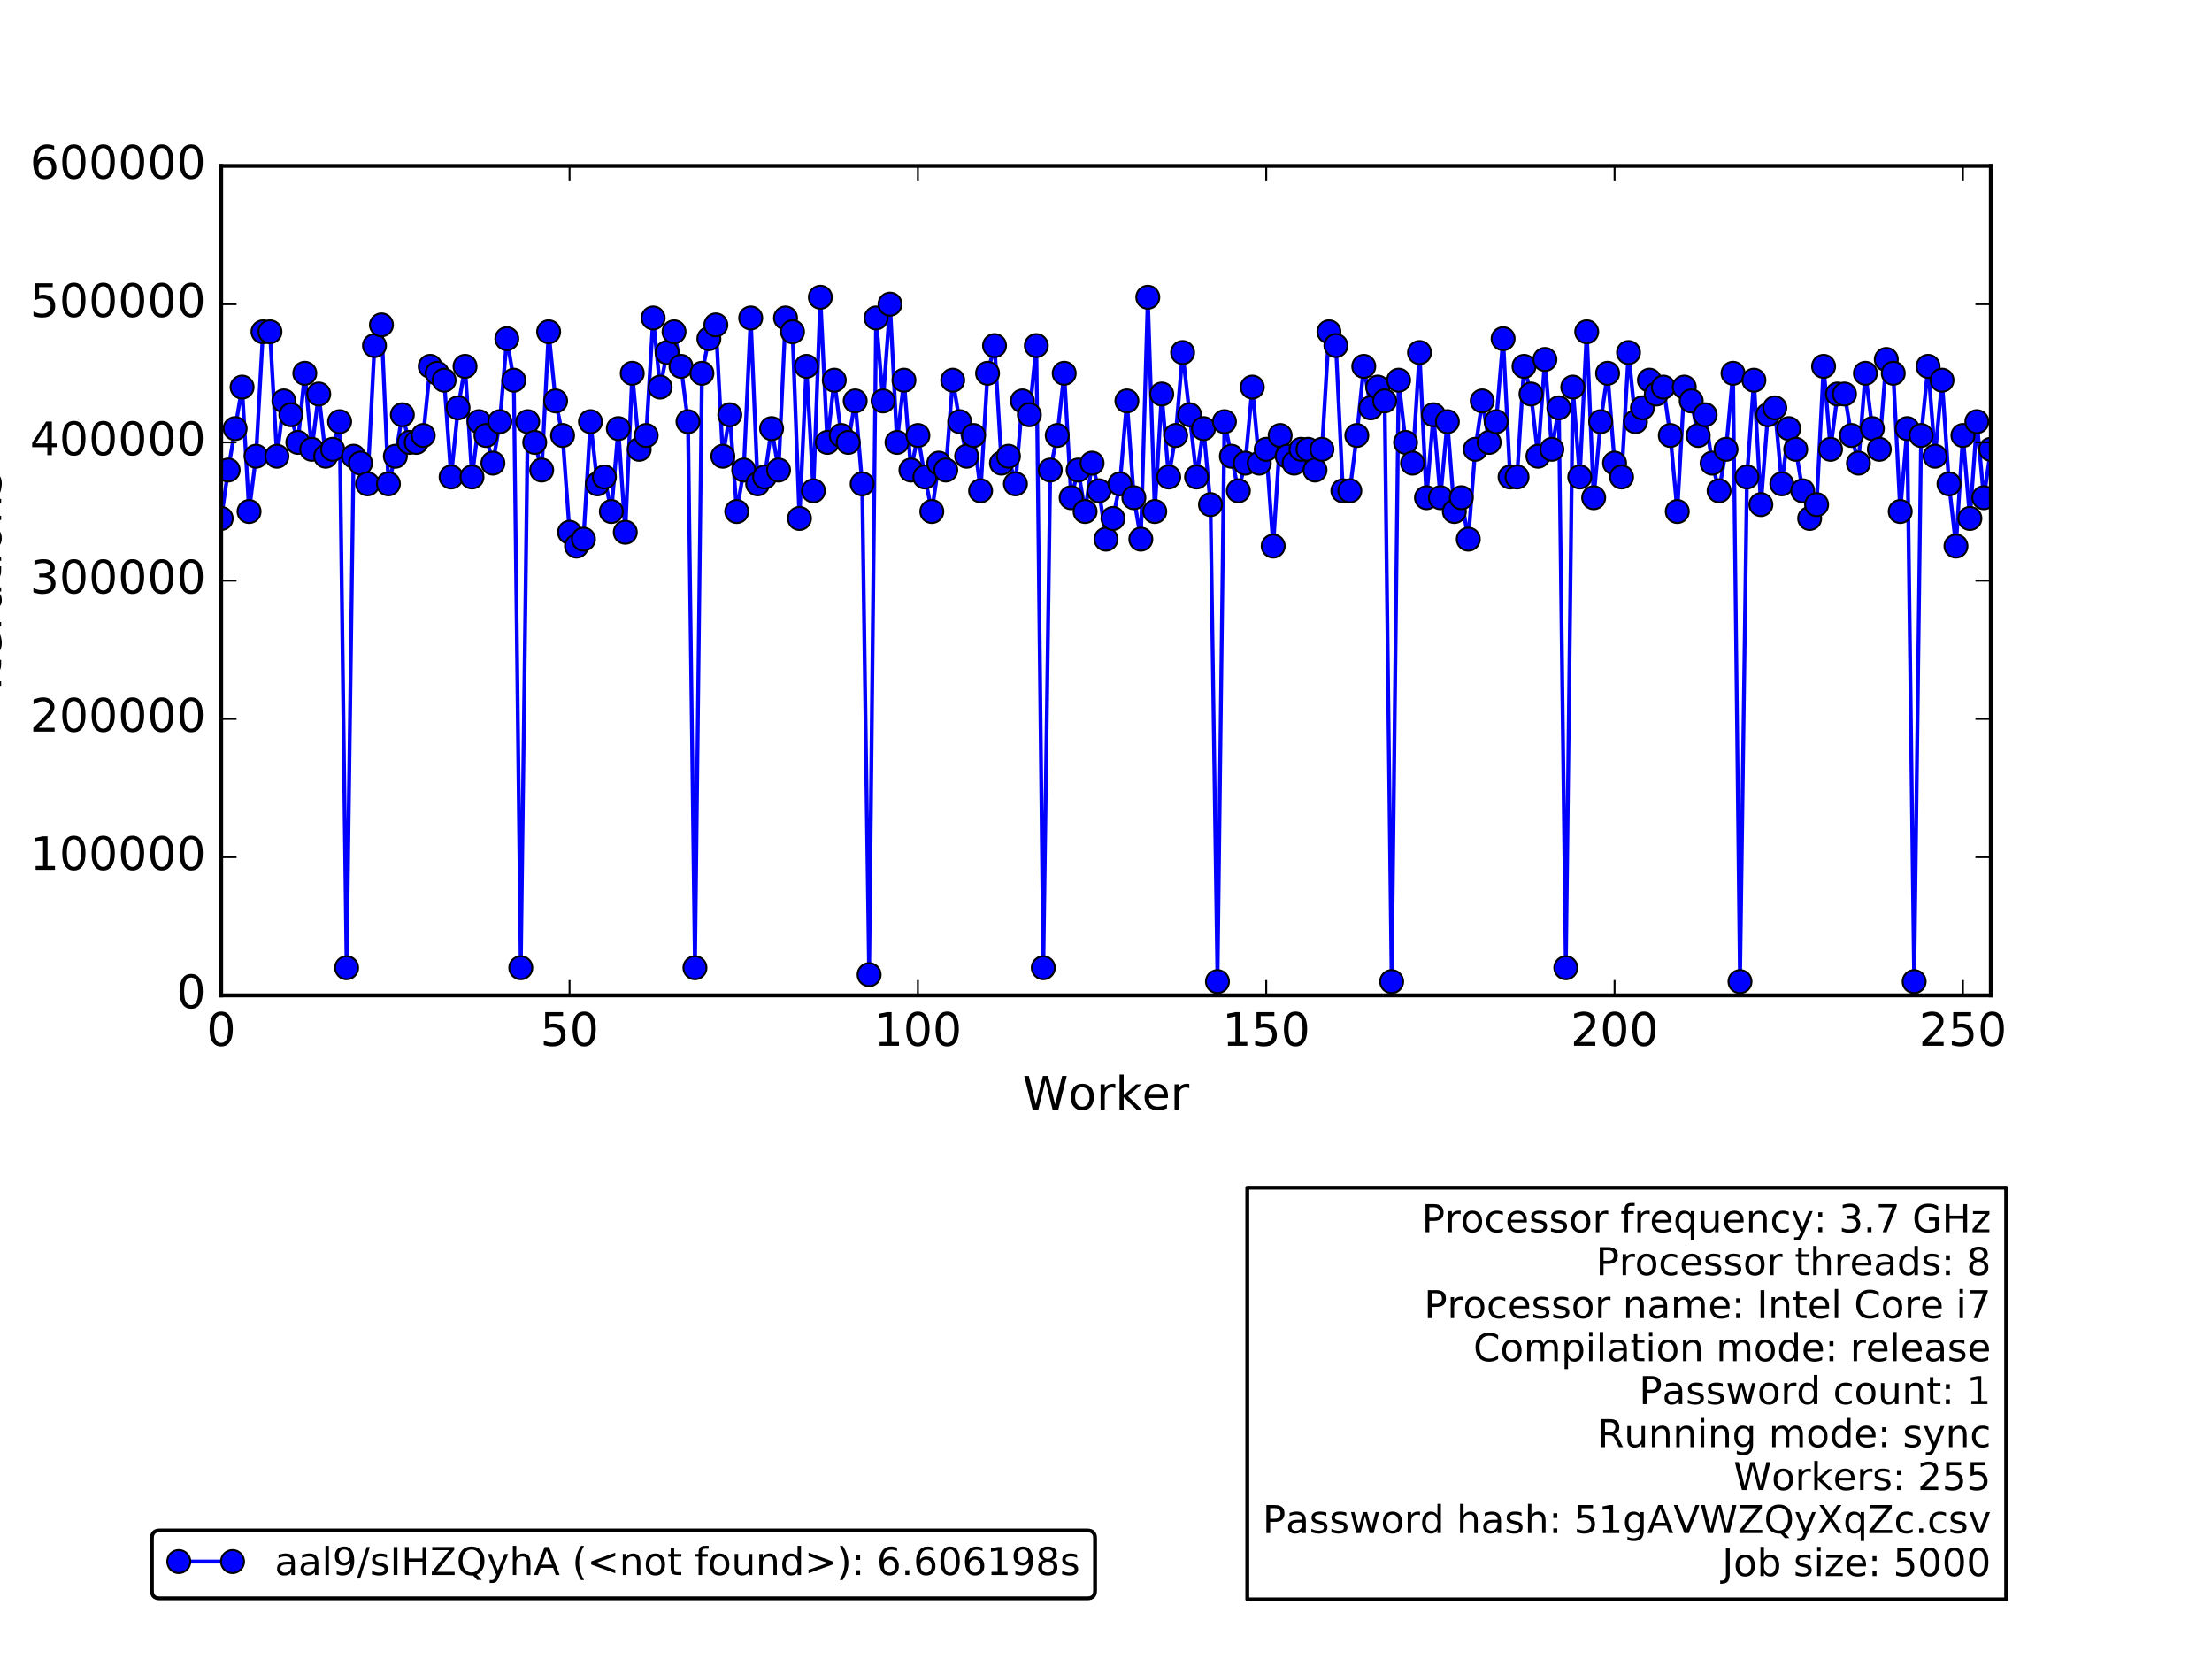 <?xml version="1.0" encoding="utf-8" standalone="no"?>
<!DOCTYPE svg PUBLIC "-//W3C//DTD SVG 1.1//EN"
  "http://www.w3.org/Graphics/SVG/1.1/DTD/svg11.dtd">
<!-- Created with matplotlib (http://matplotlib.org/) -->
<svg height="432pt" version="1.1" viewBox="0 0 576 432" width="576pt" xmlns="http://www.w3.org/2000/svg" xmlns:xlink="http://www.w3.org/1999/xlink">
 <defs>
  <style type="text/css">
*{stroke-linecap:butt;stroke-linejoin:round;stroke-miterlimit:100000;}
  </style>
 </defs>
 <g id="figure_1">
  <g id="patch_1">
   <path d="M 0 432 
L 576 432 
L 576 0 
L 0 0 
z
" style="fill:#ffffff;"/>
  </g>
  <g id="axes_1">
   <g id="patch_2">
    <path d="M 57.6 259.2 
L 518.4 259.2 
L 518.4 43.2 
L 57.6 43.2 
z
" style="fill:#ffffff;"/>
   </g>
   <g id="patch_3">
    <path clip-path="url(#pc55ad006f7)" d="M 57.6 259.2 
L 520.214 259.2 
L 520.214 259.2 
L 57.6 259.2 
z
" style="fill:#0000ff;opacity:0.4;stroke:#000000;stroke-linejoin:miter;"/>
   </g>
   <g id="line2d_1">
    <path clip-path="url(#pc55ad006f7)" d="M 57.6 135 
L 59.414 122.4 
L 63.043 100.8 
L 64.857 133.2 
L 66.671 118.8 
L 68.485 86.4 
L 70.299 86.4 
L 72.113 118.8 
L 73.928 104.4 
L 75.742 108 
L 77.556 115.2 
L 79.37 97.2 
L 81.184 117 
L 82.998 102.6 
L 84.813 118.8 
L 86.627 117 
L 88.441 109.8 
L 90.255 252 
L 92.069 118.8 
L 93.883 120.6 
L 95.698 126 
L 97.512 90 
L 99.326 84.6 
L 101.14 126 
L 102.954 118.8 
L 104.769 108 
L 106.583 115.2 
L 108.397 115.2 
L 110.211 113.4 
L 112.025 95.4 
L 115.654 99 
L 117.468 124.2 
L 119.282 106.2 
L 121.096 95.4 
L 122.91 124.2 
L 124.724 109.8 
L 126.539 113.4 
L 128.353 120.6 
L 130.167 109.8 
L 131.981 88.2 
L 133.795 99 
L 135.609 252 
L 137.424 109.8 
L 139.238 115.2 
L 141.052 122.4 
L 142.866 86.4 
L 144.68 104.4 
L 146.494 113.4 
L 148.309 138.6 
L 150.123 142.2 
L 151.937 140.4 
L 153.751 109.8 
L 155.565 126 
L 157.38 124.2 
L 159.194 133.2 
L 161.008 111.6 
L 162.822 138.6 
L 164.636 97.2 
L 166.45 117 
L 168.265 113.4 
L 170.079 82.8 
L 171.893 100.8 
L 173.707 91.8 
L 175.521 86.4 
L 177.335 95.4 
L 179.15 109.8 
L 180.964 252 
L 182.778 97.2 
L 184.592 88.2 
L 186.406 84.6 
L 188.22 118.8 
L 190.035 108 
L 191.849 133.2 
L 193.663 122.4 
L 195.477 82.8 
L 197.291 126 
L 199.106 124.2 
L 200.92 111.6 
L 202.734 122.4 
L 204.548 82.8 
L 206.362 86.4 
L 208.176 135 
L 209.991 95.4 
L 211.805 127.8 
L 213.619 77.4 
L 215.433 115.2 
L 217.247 99 
L 219.061 113.4 
L 220.876 115.2 
L 222.69 104.4 
L 224.504 126 
L 226.318 253.8 
L 228.132 82.8 
L 229.946 104.4 
L 231.761 79.2 
L 233.575 115.2 
L 235.389 99 
L 237.203 122.4 
L 239.017 113.4 
L 240.831 124.2 
L 242.646 133.2 
L 244.46 120.6 
L 246.274 122.4 
L 248.088 99 
L 249.902 109.8 
L 251.717 118.8 
L 253.531 113.4 
L 255.345 127.8 
L 257.159 97.2 
L 258.973 90 
L 260.787 120.6 
L 262.602 118.8 
L 264.416 126 
L 266.23 104.4 
L 268.044 108 
L 269.858 90 
L 271.672 252 
L 273.487 122.4 
L 275.301 113.4 
L 277.115 97.2 
L 278.929 129.6 
L 280.743 122.4 
L 282.557 133.2 
L 284.372 120.6 
L 286.186 127.8 
L 288 140.4 
L 289.814 135 
L 291.628 126 
L 293.443 104.4 
L 295.257 129.6 
L 297.071 140.4 
L 298.885 77.4 
L 300.699 133.2 
L 302.513 102.6 
L 304.328 124.2 
L 306.142 113.4 
L 307.956 91.8 
L 311.584 124.2 
L 313.398 111.6 
L 315.213 131.4 
L 317.027 255.6 
L 318.841 109.8 
L 322.469 127.8 
L 324.283 120.6 
L 326.098 100.8 
L 327.912 120.6 
L 329.726 117 
L 331.54 142.2 
L 333.354 113.4 
L 335.169 118.8 
L 336.983 120.6 
L 338.797 117 
L 340.611 117 
L 342.425 122.4 
L 344.239 117 
L 346.054 86.4 
L 347.868 90 
L 349.682 127.8 
L 351.496 127.8 
L 353.31 113.4 
L 355.124 95.4 
L 356.939 106.2 
L 358.753 100.8 
L 360.567 104.4 
L 362.381 255.6 
L 364.195 99 
L 366.009 115.2 
L 367.824 120.6 
L 369.638 91.8 
L 371.452 129.6 
L 373.266 108 
L 375.08 129.6 
L 376.894 109.8 
L 378.709 133.2 
L 380.523 129.6 
L 382.337 140.4 
L 384.151 117 
L 385.965 104.4 
L 387.78 115.2 
L 389.594 109.8 
L 391.408 88.2 
L 393.222 124.2 
L 395.036 124.2 
L 396.85 95.4 
L 398.665 102.6 
L 400.479 118.8 
L 402.293 93.6 
L 404.107 117 
L 405.921 106.2 
L 407.735 252 
L 409.55 100.8 
L 411.364 124.2 
L 413.178 86.4 
L 414.992 129.6 
L 416.806 109.8 
L 418.62 97.2 
L 420.435 120.6 
L 422.249 124.2 
L 424.063 91.8 
L 425.877 109.8 
L 427.691 106.2 
L 429.506 99 
L 431.32 102.6 
L 433.134 100.8 
L 434.948 113.4 
L 436.762 133.2 
L 438.576 100.8 
L 440.391 104.4 
L 442.205 113.4 
L 444.019 108 
L 445.833 120.6 
L 447.647 127.8 
L 449.461 117 
L 451.276 97.2 
L 453.09 255.6 
L 454.904 124.2 
L 456.718 99 
L 458.532 131.4 
L 460.346 108 
L 462.161 106.2 
L 463.975 126 
L 465.789 111.6 
L 467.603 117 
L 469.417 127.8 
L 471.231 135 
L 473.046 131.4 
L 474.86 95.4 
L 476.674 117 
L 478.488 102.6 
L 480.302 102.6 
L 482.117 113.4 
L 483.931 120.6 
L 485.745 97.2 
L 487.559 111.6 
L 489.373 117 
L 491.187 93.6 
L 493.002 97.2 
L 494.816 133.2 
L 496.63 111.6 
L 498.444 255.6 
L 500.258 113.4 
L 502.072 95.4 
L 503.887 118.8 
L 505.701 99 
L 507.515 126 
L 509.329 142.2 
L 511.143 113.4 
L 512.957 135 
L 514.772 109.8 
L 516.586 129.6 
L 518.4 117 
L 518.4 117 
" style="fill:none;stroke:#0000ff;stroke-linecap:square;"/>
    <defs>
     <path d="M 0 3 
C 0.796 3 1.559 2.684 2.121 2.121 
C 2.684 1.559 3 0.796 3 0 
C 3 -0.796 2.684 -1.559 2.121 -2.121 
C 1.559 -2.684 0.796 -3 0 -3 
C -0.796 -3 -1.559 -2.684 -2.121 -2.121 
C -2.684 -1.559 -3 -0.796 -3 0 
C -3 0.796 -2.684 1.559 -2.121 2.121 
C -1.559 2.684 -0.796 3 0 3 
z
" id="m413ab2b8ff" style="stroke:#000000;stroke-width:0.5;"/>
    </defs>
    <g clip-path="url(#pc55ad006f7)">
     <use style="fill:#0000ff;stroke:#000000;stroke-width:0.5;" x="57.6" xlink:href="#m413ab2b8ff" y="135.0"/>
     <use style="fill:#0000ff;stroke:#000000;stroke-width:0.5;" x="59.414" xlink:href="#m413ab2b8ff" y="122.4"/>
     <use style="fill:#0000ff;stroke:#000000;stroke-width:0.5;" x="61.228" xlink:href="#m413ab2b8ff" y="111.6"/>
     <use style="fill:#0000ff;stroke:#000000;stroke-width:0.5;" x="63.043" xlink:href="#m413ab2b8ff" y="100.8"/>
     <use style="fill:#0000ff;stroke:#000000;stroke-width:0.5;" x="64.857" xlink:href="#m413ab2b8ff" y="133.2"/>
     <use style="fill:#0000ff;stroke:#000000;stroke-width:0.5;" x="66.671" xlink:href="#m413ab2b8ff" y="118.8"/>
     <use style="fill:#0000ff;stroke:#000000;stroke-width:0.5;" x="68.485" xlink:href="#m413ab2b8ff" y="86.4"/>
     <use style="fill:#0000ff;stroke:#000000;stroke-width:0.5;" x="70.299" xlink:href="#m413ab2b8ff" y="86.4"/>
     <use style="fill:#0000ff;stroke:#000000;stroke-width:0.5;" x="72.113" xlink:href="#m413ab2b8ff" y="118.8"/>
     <use style="fill:#0000ff;stroke:#000000;stroke-width:0.5;" x="73.928" xlink:href="#m413ab2b8ff" y="104.4"/>
     <use style="fill:#0000ff;stroke:#000000;stroke-width:0.5;" x="75.742" xlink:href="#m413ab2b8ff" y="108.0"/>
     <use style="fill:#0000ff;stroke:#000000;stroke-width:0.5;" x="77.556" xlink:href="#m413ab2b8ff" y="115.2"/>
     <use style="fill:#0000ff;stroke:#000000;stroke-width:0.5;" x="79.37" xlink:href="#m413ab2b8ff" y="97.2"/>
     <use style="fill:#0000ff;stroke:#000000;stroke-width:0.5;" x="81.184" xlink:href="#m413ab2b8ff" y="117.0"/>
     <use style="fill:#0000ff;stroke:#000000;stroke-width:0.5;" x="82.998" xlink:href="#m413ab2b8ff" y="102.6"/>
     <use style="fill:#0000ff;stroke:#000000;stroke-width:0.5;" x="84.813" xlink:href="#m413ab2b8ff" y="118.8"/>
     <use style="fill:#0000ff;stroke:#000000;stroke-width:0.5;" x="86.627" xlink:href="#m413ab2b8ff" y="117.0"/>
     <use style="fill:#0000ff;stroke:#000000;stroke-width:0.5;" x="88.441" xlink:href="#m413ab2b8ff" y="109.8"/>
     <use style="fill:#0000ff;stroke:#000000;stroke-width:0.5;" x="90.255" xlink:href="#m413ab2b8ff" y="252.0"/>
     <use style="fill:#0000ff;stroke:#000000;stroke-width:0.5;" x="92.069" xlink:href="#m413ab2b8ff" y="118.8"/>
     <use style="fill:#0000ff;stroke:#000000;stroke-width:0.5;" x="93.883" xlink:href="#m413ab2b8ff" y="120.6"/>
     <use style="fill:#0000ff;stroke:#000000;stroke-width:0.5;" x="95.698" xlink:href="#m413ab2b8ff" y="126.0"/>
     <use style="fill:#0000ff;stroke:#000000;stroke-width:0.5;" x="97.512" xlink:href="#m413ab2b8ff" y="90.0"/>
     <use style="fill:#0000ff;stroke:#000000;stroke-width:0.5;" x="99.326" xlink:href="#m413ab2b8ff" y="84.6"/>
     <use style="fill:#0000ff;stroke:#000000;stroke-width:0.5;" x="101.14" xlink:href="#m413ab2b8ff" y="126.0"/>
     <use style="fill:#0000ff;stroke:#000000;stroke-width:0.5;" x="102.954" xlink:href="#m413ab2b8ff" y="118.8"/>
     <use style="fill:#0000ff;stroke:#000000;stroke-width:0.5;" x="104.769" xlink:href="#m413ab2b8ff" y="108.0"/>
     <use style="fill:#0000ff;stroke:#000000;stroke-width:0.5;" x="106.583" xlink:href="#m413ab2b8ff" y="115.2"/>
     <use style="fill:#0000ff;stroke:#000000;stroke-width:0.5;" x="108.397" xlink:href="#m413ab2b8ff" y="115.2"/>
     <use style="fill:#0000ff;stroke:#000000;stroke-width:0.5;" x="110.211" xlink:href="#m413ab2b8ff" y="113.4"/>
     <use style="fill:#0000ff;stroke:#000000;stroke-width:0.5;" x="112.025" xlink:href="#m413ab2b8ff" y="95.4"/>
     <use style="fill:#0000ff;stroke:#000000;stroke-width:0.5;" x="113.839" xlink:href="#m413ab2b8ff" y="97.2"/>
     <use style="fill:#0000ff;stroke:#000000;stroke-width:0.5;" x="115.654" xlink:href="#m413ab2b8ff" y="99.0"/>
     <use style="fill:#0000ff;stroke:#000000;stroke-width:0.5;" x="117.468" xlink:href="#m413ab2b8ff" y="124.2"/>
     <use style="fill:#0000ff;stroke:#000000;stroke-width:0.5;" x="119.282" xlink:href="#m413ab2b8ff" y="106.2"/>
     <use style="fill:#0000ff;stroke:#000000;stroke-width:0.5;" x="121.096" xlink:href="#m413ab2b8ff" y="95.4"/>
     <use style="fill:#0000ff;stroke:#000000;stroke-width:0.5;" x="122.91" xlink:href="#m413ab2b8ff" y="124.2"/>
     <use style="fill:#0000ff;stroke:#000000;stroke-width:0.5;" x="124.724" xlink:href="#m413ab2b8ff" y="109.8"/>
     <use style="fill:#0000ff;stroke:#000000;stroke-width:0.5;" x="126.539" xlink:href="#m413ab2b8ff" y="113.4"/>
     <use style="fill:#0000ff;stroke:#000000;stroke-width:0.5;" x="128.353" xlink:href="#m413ab2b8ff" y="120.6"/>
     <use style="fill:#0000ff;stroke:#000000;stroke-width:0.5;" x="130.167" xlink:href="#m413ab2b8ff" y="109.8"/>
     <use style="fill:#0000ff;stroke:#000000;stroke-width:0.5;" x="131.981" xlink:href="#m413ab2b8ff" y="88.2"/>
     <use style="fill:#0000ff;stroke:#000000;stroke-width:0.5;" x="133.795" xlink:href="#m413ab2b8ff" y="99.0"/>
     <use style="fill:#0000ff;stroke:#000000;stroke-width:0.5;" x="135.609" xlink:href="#m413ab2b8ff" y="252.0"/>
     <use style="fill:#0000ff;stroke:#000000;stroke-width:0.5;" x="137.424" xlink:href="#m413ab2b8ff" y="109.8"/>
     <use style="fill:#0000ff;stroke:#000000;stroke-width:0.5;" x="139.238" xlink:href="#m413ab2b8ff" y="115.2"/>
     <use style="fill:#0000ff;stroke:#000000;stroke-width:0.5;" x="141.052" xlink:href="#m413ab2b8ff" y="122.4"/>
     <use style="fill:#0000ff;stroke:#000000;stroke-width:0.5;" x="142.866" xlink:href="#m413ab2b8ff" y="86.4"/>
     <use style="fill:#0000ff;stroke:#000000;stroke-width:0.5;" x="144.68" xlink:href="#m413ab2b8ff" y="104.4"/>
     <use style="fill:#0000ff;stroke:#000000;stroke-width:0.5;" x="146.494" xlink:href="#m413ab2b8ff" y="113.4"/>
     <use style="fill:#0000ff;stroke:#000000;stroke-width:0.5;" x="148.309" xlink:href="#m413ab2b8ff" y="138.6"/>
     <use style="fill:#0000ff;stroke:#000000;stroke-width:0.5;" x="150.123" xlink:href="#m413ab2b8ff" y="142.2"/>
     <use style="fill:#0000ff;stroke:#000000;stroke-width:0.5;" x="151.937" xlink:href="#m413ab2b8ff" y="140.4"/>
     <use style="fill:#0000ff;stroke:#000000;stroke-width:0.5;" x="153.751" xlink:href="#m413ab2b8ff" y="109.8"/>
     <use style="fill:#0000ff;stroke:#000000;stroke-width:0.5;" x="155.565" xlink:href="#m413ab2b8ff" y="126.0"/>
     <use style="fill:#0000ff;stroke:#000000;stroke-width:0.5;" x="157.38" xlink:href="#m413ab2b8ff" y="124.2"/>
     <use style="fill:#0000ff;stroke:#000000;stroke-width:0.5;" x="159.194" xlink:href="#m413ab2b8ff" y="133.2"/>
     <use style="fill:#0000ff;stroke:#000000;stroke-width:0.5;" x="161.008" xlink:href="#m413ab2b8ff" y="111.6"/>
     <use style="fill:#0000ff;stroke:#000000;stroke-width:0.5;" x="162.822" xlink:href="#m413ab2b8ff" y="138.6"/>
     <use style="fill:#0000ff;stroke:#000000;stroke-width:0.5;" x="164.636" xlink:href="#m413ab2b8ff" y="97.2"/>
     <use style="fill:#0000ff;stroke:#000000;stroke-width:0.5;" x="166.45" xlink:href="#m413ab2b8ff" y="117.0"/>
     <use style="fill:#0000ff;stroke:#000000;stroke-width:0.5;" x="168.265" xlink:href="#m413ab2b8ff" y="113.4"/>
     <use style="fill:#0000ff;stroke:#000000;stroke-width:0.5;" x="170.079" xlink:href="#m413ab2b8ff" y="82.8"/>
     <use style="fill:#0000ff;stroke:#000000;stroke-width:0.5;" x="171.893" xlink:href="#m413ab2b8ff" y="100.8"/>
     <use style="fill:#0000ff;stroke:#000000;stroke-width:0.5;" x="173.707" xlink:href="#m413ab2b8ff" y="91.8"/>
     <use style="fill:#0000ff;stroke:#000000;stroke-width:0.5;" x="175.521" xlink:href="#m413ab2b8ff" y="86.4"/>
     <use style="fill:#0000ff;stroke:#000000;stroke-width:0.5;" x="177.335" xlink:href="#m413ab2b8ff" y="95.4"/>
     <use style="fill:#0000ff;stroke:#000000;stroke-width:0.5;" x="179.15" xlink:href="#m413ab2b8ff" y="109.8"/>
     <use style="fill:#0000ff;stroke:#000000;stroke-width:0.5;" x="180.964" xlink:href="#m413ab2b8ff" y="252.0"/>
     <use style="fill:#0000ff;stroke:#000000;stroke-width:0.5;" x="182.778" xlink:href="#m413ab2b8ff" y="97.2"/>
     <use style="fill:#0000ff;stroke:#000000;stroke-width:0.5;" x="184.592" xlink:href="#m413ab2b8ff" y="88.2"/>
     <use style="fill:#0000ff;stroke:#000000;stroke-width:0.5;" x="186.406" xlink:href="#m413ab2b8ff" y="84.6"/>
     <use style="fill:#0000ff;stroke:#000000;stroke-width:0.5;" x="188.22" xlink:href="#m413ab2b8ff" y="118.8"/>
     <use style="fill:#0000ff;stroke:#000000;stroke-width:0.5;" x="190.035" xlink:href="#m413ab2b8ff" y="108.0"/>
     <use style="fill:#0000ff;stroke:#000000;stroke-width:0.5;" x="191.849" xlink:href="#m413ab2b8ff" y="133.2"/>
     <use style="fill:#0000ff;stroke:#000000;stroke-width:0.5;" x="193.663" xlink:href="#m413ab2b8ff" y="122.4"/>
     <use style="fill:#0000ff;stroke:#000000;stroke-width:0.5;" x="195.477" xlink:href="#m413ab2b8ff" y="82.8"/>
     <use style="fill:#0000ff;stroke:#000000;stroke-width:0.5;" x="197.291" xlink:href="#m413ab2b8ff" y="126.0"/>
     <use style="fill:#0000ff;stroke:#000000;stroke-width:0.5;" x="199.106" xlink:href="#m413ab2b8ff" y="124.2"/>
     <use style="fill:#0000ff;stroke:#000000;stroke-width:0.5;" x="200.92" xlink:href="#m413ab2b8ff" y="111.6"/>
     <use style="fill:#0000ff;stroke:#000000;stroke-width:0.5;" x="202.734" xlink:href="#m413ab2b8ff" y="122.4"/>
     <use style="fill:#0000ff;stroke:#000000;stroke-width:0.5;" x="204.548" xlink:href="#m413ab2b8ff" y="82.8"/>
     <use style="fill:#0000ff;stroke:#000000;stroke-width:0.5;" x="206.362" xlink:href="#m413ab2b8ff" y="86.4"/>
     <use style="fill:#0000ff;stroke:#000000;stroke-width:0.5;" x="208.176" xlink:href="#m413ab2b8ff" y="135.0"/>
     <use style="fill:#0000ff;stroke:#000000;stroke-width:0.5;" x="209.991" xlink:href="#m413ab2b8ff" y="95.4"/>
     <use style="fill:#0000ff;stroke:#000000;stroke-width:0.5;" x="211.805" xlink:href="#m413ab2b8ff" y="127.8"/>
     <use style="fill:#0000ff;stroke:#000000;stroke-width:0.5;" x="213.619" xlink:href="#m413ab2b8ff" y="77.4"/>
     <use style="fill:#0000ff;stroke:#000000;stroke-width:0.5;" x="215.433" xlink:href="#m413ab2b8ff" y="115.2"/>
     <use style="fill:#0000ff;stroke:#000000;stroke-width:0.5;" x="217.247" xlink:href="#m413ab2b8ff" y="99.0"/>
     <use style="fill:#0000ff;stroke:#000000;stroke-width:0.5;" x="219.061" xlink:href="#m413ab2b8ff" y="113.4"/>
     <use style="fill:#0000ff;stroke:#000000;stroke-width:0.5;" x="220.876" xlink:href="#m413ab2b8ff" y="115.2"/>
     <use style="fill:#0000ff;stroke:#000000;stroke-width:0.5;" x="222.69" xlink:href="#m413ab2b8ff" y="104.4"/>
     <use style="fill:#0000ff;stroke:#000000;stroke-width:0.5;" x="224.504" xlink:href="#m413ab2b8ff" y="126.0"/>
     <use style="fill:#0000ff;stroke:#000000;stroke-width:0.5;" x="226.318" xlink:href="#m413ab2b8ff" y="253.8"/>
     <use style="fill:#0000ff;stroke:#000000;stroke-width:0.5;" x="228.132" xlink:href="#m413ab2b8ff" y="82.8"/>
     <use style="fill:#0000ff;stroke:#000000;stroke-width:0.5;" x="229.946" xlink:href="#m413ab2b8ff" y="104.4"/>
     <use style="fill:#0000ff;stroke:#000000;stroke-width:0.5;" x="231.761" xlink:href="#m413ab2b8ff" y="79.2"/>
     <use style="fill:#0000ff;stroke:#000000;stroke-width:0.5;" x="233.575" xlink:href="#m413ab2b8ff" y="115.2"/>
     <use style="fill:#0000ff;stroke:#000000;stroke-width:0.5;" x="235.389" xlink:href="#m413ab2b8ff" y="99.0"/>
     <use style="fill:#0000ff;stroke:#000000;stroke-width:0.5;" x="237.203" xlink:href="#m413ab2b8ff" y="122.4"/>
     <use style="fill:#0000ff;stroke:#000000;stroke-width:0.5;" x="239.017" xlink:href="#m413ab2b8ff" y="113.4"/>
     <use style="fill:#0000ff;stroke:#000000;stroke-width:0.5;" x="240.831" xlink:href="#m413ab2b8ff" y="124.2"/>
     <use style="fill:#0000ff;stroke:#000000;stroke-width:0.5;" x="242.646" xlink:href="#m413ab2b8ff" y="133.2"/>
     <use style="fill:#0000ff;stroke:#000000;stroke-width:0.5;" x="244.46" xlink:href="#m413ab2b8ff" y="120.6"/>
     <use style="fill:#0000ff;stroke:#000000;stroke-width:0.5;" x="246.274" xlink:href="#m413ab2b8ff" y="122.4"/>
     <use style="fill:#0000ff;stroke:#000000;stroke-width:0.5;" x="248.088" xlink:href="#m413ab2b8ff" y="99.0"/>
     <use style="fill:#0000ff;stroke:#000000;stroke-width:0.5;" x="249.902" xlink:href="#m413ab2b8ff" y="109.8"/>
     <use style="fill:#0000ff;stroke:#000000;stroke-width:0.5;" x="251.717" xlink:href="#m413ab2b8ff" y="118.8"/>
     <use style="fill:#0000ff;stroke:#000000;stroke-width:0.5;" x="253.531" xlink:href="#m413ab2b8ff" y="113.4"/>
     <use style="fill:#0000ff;stroke:#000000;stroke-width:0.5;" x="255.345" xlink:href="#m413ab2b8ff" y="127.8"/>
     <use style="fill:#0000ff;stroke:#000000;stroke-width:0.5;" x="257.159" xlink:href="#m413ab2b8ff" y="97.2"/>
     <use style="fill:#0000ff;stroke:#000000;stroke-width:0.5;" x="258.973" xlink:href="#m413ab2b8ff" y="90.0"/>
     <use style="fill:#0000ff;stroke:#000000;stroke-width:0.5;" x="260.787" xlink:href="#m413ab2b8ff" y="120.6"/>
     <use style="fill:#0000ff;stroke:#000000;stroke-width:0.5;" x="262.602" xlink:href="#m413ab2b8ff" y="118.8"/>
     <use style="fill:#0000ff;stroke:#000000;stroke-width:0.5;" x="264.416" xlink:href="#m413ab2b8ff" y="126.0"/>
     <use style="fill:#0000ff;stroke:#000000;stroke-width:0.5;" x="266.23" xlink:href="#m413ab2b8ff" y="104.4"/>
     <use style="fill:#0000ff;stroke:#000000;stroke-width:0.5;" x="268.044" xlink:href="#m413ab2b8ff" y="108.0"/>
     <use style="fill:#0000ff;stroke:#000000;stroke-width:0.5;" x="269.858" xlink:href="#m413ab2b8ff" y="90.0"/>
     <use style="fill:#0000ff;stroke:#000000;stroke-width:0.5;" x="271.672" xlink:href="#m413ab2b8ff" y="252.0"/>
     <use style="fill:#0000ff;stroke:#000000;stroke-width:0.5;" x="273.487" xlink:href="#m413ab2b8ff" y="122.4"/>
     <use style="fill:#0000ff;stroke:#000000;stroke-width:0.5;" x="275.301" xlink:href="#m413ab2b8ff" y="113.4"/>
     <use style="fill:#0000ff;stroke:#000000;stroke-width:0.5;" x="277.115" xlink:href="#m413ab2b8ff" y="97.2"/>
     <use style="fill:#0000ff;stroke:#000000;stroke-width:0.5;" x="278.929" xlink:href="#m413ab2b8ff" y="129.6"/>
     <use style="fill:#0000ff;stroke:#000000;stroke-width:0.5;" x="280.743" xlink:href="#m413ab2b8ff" y="122.4"/>
     <use style="fill:#0000ff;stroke:#000000;stroke-width:0.5;" x="282.557" xlink:href="#m413ab2b8ff" y="133.2"/>
     <use style="fill:#0000ff;stroke:#000000;stroke-width:0.5;" x="284.372" xlink:href="#m413ab2b8ff" y="120.6"/>
     <use style="fill:#0000ff;stroke:#000000;stroke-width:0.5;" x="286.186" xlink:href="#m413ab2b8ff" y="127.8"/>
     <use style="fill:#0000ff;stroke:#000000;stroke-width:0.5;" x="288.0" xlink:href="#m413ab2b8ff" y="140.4"/>
     <use style="fill:#0000ff;stroke:#000000;stroke-width:0.5;" x="289.814" xlink:href="#m413ab2b8ff" y="135.0"/>
     <use style="fill:#0000ff;stroke:#000000;stroke-width:0.5;" x="291.628" xlink:href="#m413ab2b8ff" y="126.0"/>
     <use style="fill:#0000ff;stroke:#000000;stroke-width:0.5;" x="293.443" xlink:href="#m413ab2b8ff" y="104.4"/>
     <use style="fill:#0000ff;stroke:#000000;stroke-width:0.5;" x="295.257" xlink:href="#m413ab2b8ff" y="129.6"/>
     <use style="fill:#0000ff;stroke:#000000;stroke-width:0.5;" x="297.071" xlink:href="#m413ab2b8ff" y="140.4"/>
     <use style="fill:#0000ff;stroke:#000000;stroke-width:0.5;" x="298.885" xlink:href="#m413ab2b8ff" y="77.4"/>
     <use style="fill:#0000ff;stroke:#000000;stroke-width:0.5;" x="300.699" xlink:href="#m413ab2b8ff" y="133.2"/>
     <use style="fill:#0000ff;stroke:#000000;stroke-width:0.5;" x="302.513" xlink:href="#m413ab2b8ff" y="102.6"/>
     <use style="fill:#0000ff;stroke:#000000;stroke-width:0.5;" x="304.328" xlink:href="#m413ab2b8ff" y="124.2"/>
     <use style="fill:#0000ff;stroke:#000000;stroke-width:0.5;" x="306.142" xlink:href="#m413ab2b8ff" y="113.4"/>
     <use style="fill:#0000ff;stroke:#000000;stroke-width:0.5;" x="307.956" xlink:href="#m413ab2b8ff" y="91.8"/>
     <use style="fill:#0000ff;stroke:#000000;stroke-width:0.5;" x="309.77" xlink:href="#m413ab2b8ff" y="108.0"/>
     <use style="fill:#0000ff;stroke:#000000;stroke-width:0.5;" x="311.584" xlink:href="#m413ab2b8ff" y="124.2"/>
     <use style="fill:#0000ff;stroke:#000000;stroke-width:0.5;" x="313.398" xlink:href="#m413ab2b8ff" y="111.6"/>
     <use style="fill:#0000ff;stroke:#000000;stroke-width:0.5;" x="315.213" xlink:href="#m413ab2b8ff" y="131.4"/>
     <use style="fill:#0000ff;stroke:#000000;stroke-width:0.5;" x="317.027" xlink:href="#m413ab2b8ff" y="255.6"/>
     <use style="fill:#0000ff;stroke:#000000;stroke-width:0.5;" x="318.841" xlink:href="#m413ab2b8ff" y="109.8"/>
     <use style="fill:#0000ff;stroke:#000000;stroke-width:0.5;" x="320.655" xlink:href="#m413ab2b8ff" y="118.8"/>
     <use style="fill:#0000ff;stroke:#000000;stroke-width:0.5;" x="322.469" xlink:href="#m413ab2b8ff" y="127.8"/>
     <use style="fill:#0000ff;stroke:#000000;stroke-width:0.5;" x="324.283" xlink:href="#m413ab2b8ff" y="120.6"/>
     <use style="fill:#0000ff;stroke:#000000;stroke-width:0.5;" x="326.098" xlink:href="#m413ab2b8ff" y="100.8"/>
     <use style="fill:#0000ff;stroke:#000000;stroke-width:0.5;" x="327.912" xlink:href="#m413ab2b8ff" y="120.6"/>
     <use style="fill:#0000ff;stroke:#000000;stroke-width:0.5;" x="329.726" xlink:href="#m413ab2b8ff" y="117.0"/>
     <use style="fill:#0000ff;stroke:#000000;stroke-width:0.5;" x="331.54" xlink:href="#m413ab2b8ff" y="142.2"/>
     <use style="fill:#0000ff;stroke:#000000;stroke-width:0.5;" x="333.354" xlink:href="#m413ab2b8ff" y="113.4"/>
     <use style="fill:#0000ff;stroke:#000000;stroke-width:0.5;" x="335.169" xlink:href="#m413ab2b8ff" y="118.8"/>
     <use style="fill:#0000ff;stroke:#000000;stroke-width:0.5;" x="336.983" xlink:href="#m413ab2b8ff" y="120.6"/>
     <use style="fill:#0000ff;stroke:#000000;stroke-width:0.5;" x="338.797" xlink:href="#m413ab2b8ff" y="117.0"/>
     <use style="fill:#0000ff;stroke:#000000;stroke-width:0.5;" x="340.611" xlink:href="#m413ab2b8ff" y="117.0"/>
     <use style="fill:#0000ff;stroke:#000000;stroke-width:0.5;" x="342.425" xlink:href="#m413ab2b8ff" y="122.4"/>
     <use style="fill:#0000ff;stroke:#000000;stroke-width:0.5;" x="344.239" xlink:href="#m413ab2b8ff" y="117.0"/>
     <use style="fill:#0000ff;stroke:#000000;stroke-width:0.5;" x="346.054" xlink:href="#m413ab2b8ff" y="86.4"/>
     <use style="fill:#0000ff;stroke:#000000;stroke-width:0.5;" x="347.868" xlink:href="#m413ab2b8ff" y="90.0"/>
     <use style="fill:#0000ff;stroke:#000000;stroke-width:0.5;" x="349.682" xlink:href="#m413ab2b8ff" y="127.8"/>
     <use style="fill:#0000ff;stroke:#000000;stroke-width:0.5;" x="351.496" xlink:href="#m413ab2b8ff" y="127.8"/>
     <use style="fill:#0000ff;stroke:#000000;stroke-width:0.5;" x="353.31" xlink:href="#m413ab2b8ff" y="113.4"/>
     <use style="fill:#0000ff;stroke:#000000;stroke-width:0.5;" x="355.124" xlink:href="#m413ab2b8ff" y="95.4"/>
     <use style="fill:#0000ff;stroke:#000000;stroke-width:0.5;" x="356.939" xlink:href="#m413ab2b8ff" y="106.2"/>
     <use style="fill:#0000ff;stroke:#000000;stroke-width:0.5;" x="358.753" xlink:href="#m413ab2b8ff" y="100.8"/>
     <use style="fill:#0000ff;stroke:#000000;stroke-width:0.5;" x="360.567" xlink:href="#m413ab2b8ff" y="104.4"/>
     <use style="fill:#0000ff;stroke:#000000;stroke-width:0.5;" x="362.381" xlink:href="#m413ab2b8ff" y="255.6"/>
     <use style="fill:#0000ff;stroke:#000000;stroke-width:0.5;" x="364.195" xlink:href="#m413ab2b8ff" y="99.0"/>
     <use style="fill:#0000ff;stroke:#000000;stroke-width:0.5;" x="366.009" xlink:href="#m413ab2b8ff" y="115.2"/>
     <use style="fill:#0000ff;stroke:#000000;stroke-width:0.5;" x="367.824" xlink:href="#m413ab2b8ff" y="120.6"/>
     <use style="fill:#0000ff;stroke:#000000;stroke-width:0.5;" x="369.638" xlink:href="#m413ab2b8ff" y="91.8"/>
     <use style="fill:#0000ff;stroke:#000000;stroke-width:0.5;" x="371.452" xlink:href="#m413ab2b8ff" y="129.6"/>
     <use style="fill:#0000ff;stroke:#000000;stroke-width:0.5;" x="373.266" xlink:href="#m413ab2b8ff" y="108.0"/>
     <use style="fill:#0000ff;stroke:#000000;stroke-width:0.5;" x="375.08" xlink:href="#m413ab2b8ff" y="129.6"/>
     <use style="fill:#0000ff;stroke:#000000;stroke-width:0.5;" x="376.894" xlink:href="#m413ab2b8ff" y="109.8"/>
     <use style="fill:#0000ff;stroke:#000000;stroke-width:0.5;" x="378.709" xlink:href="#m413ab2b8ff" y="133.2"/>
     <use style="fill:#0000ff;stroke:#000000;stroke-width:0.5;" x="380.523" xlink:href="#m413ab2b8ff" y="129.6"/>
     <use style="fill:#0000ff;stroke:#000000;stroke-width:0.5;" x="382.337" xlink:href="#m413ab2b8ff" y="140.4"/>
     <use style="fill:#0000ff;stroke:#000000;stroke-width:0.5;" x="384.151" xlink:href="#m413ab2b8ff" y="117.0"/>
     <use style="fill:#0000ff;stroke:#000000;stroke-width:0.5;" x="385.965" xlink:href="#m413ab2b8ff" y="104.4"/>
     <use style="fill:#0000ff;stroke:#000000;stroke-width:0.5;" x="387.78" xlink:href="#m413ab2b8ff" y="115.2"/>
     <use style="fill:#0000ff;stroke:#000000;stroke-width:0.5;" x="389.594" xlink:href="#m413ab2b8ff" y="109.8"/>
     <use style="fill:#0000ff;stroke:#000000;stroke-width:0.5;" x="391.408" xlink:href="#m413ab2b8ff" y="88.2"/>
     <use style="fill:#0000ff;stroke:#000000;stroke-width:0.5;" x="393.222" xlink:href="#m413ab2b8ff" y="124.2"/>
     <use style="fill:#0000ff;stroke:#000000;stroke-width:0.5;" x="395.036" xlink:href="#m413ab2b8ff" y="124.2"/>
     <use style="fill:#0000ff;stroke:#000000;stroke-width:0.5;" x="396.85" xlink:href="#m413ab2b8ff" y="95.4"/>
     <use style="fill:#0000ff;stroke:#000000;stroke-width:0.5;" x="398.665" xlink:href="#m413ab2b8ff" y="102.6"/>
     <use style="fill:#0000ff;stroke:#000000;stroke-width:0.5;" x="400.479" xlink:href="#m413ab2b8ff" y="118.8"/>
     <use style="fill:#0000ff;stroke:#000000;stroke-width:0.5;" x="402.293" xlink:href="#m413ab2b8ff" y="93.6"/>
     <use style="fill:#0000ff;stroke:#000000;stroke-width:0.5;" x="404.107" xlink:href="#m413ab2b8ff" y="117.0"/>
     <use style="fill:#0000ff;stroke:#000000;stroke-width:0.5;" x="405.921" xlink:href="#m413ab2b8ff" y="106.2"/>
     <use style="fill:#0000ff;stroke:#000000;stroke-width:0.5;" x="407.735" xlink:href="#m413ab2b8ff" y="252.0"/>
     <use style="fill:#0000ff;stroke:#000000;stroke-width:0.5;" x="409.55" xlink:href="#m413ab2b8ff" y="100.8"/>
     <use style="fill:#0000ff;stroke:#000000;stroke-width:0.5;" x="411.364" xlink:href="#m413ab2b8ff" y="124.2"/>
     <use style="fill:#0000ff;stroke:#000000;stroke-width:0.5;" x="413.178" xlink:href="#m413ab2b8ff" y="86.4"/>
     <use style="fill:#0000ff;stroke:#000000;stroke-width:0.5;" x="414.992" xlink:href="#m413ab2b8ff" y="129.6"/>
     <use style="fill:#0000ff;stroke:#000000;stroke-width:0.5;" x="416.806" xlink:href="#m413ab2b8ff" y="109.8"/>
     <use style="fill:#0000ff;stroke:#000000;stroke-width:0.5;" x="418.62" xlink:href="#m413ab2b8ff" y="97.2"/>
     <use style="fill:#0000ff;stroke:#000000;stroke-width:0.5;" x="420.435" xlink:href="#m413ab2b8ff" y="120.6"/>
     <use style="fill:#0000ff;stroke:#000000;stroke-width:0.5;" x="422.249" xlink:href="#m413ab2b8ff" y="124.2"/>
     <use style="fill:#0000ff;stroke:#000000;stroke-width:0.5;" x="424.063" xlink:href="#m413ab2b8ff" y="91.8"/>
     <use style="fill:#0000ff;stroke:#000000;stroke-width:0.5;" x="425.877" xlink:href="#m413ab2b8ff" y="109.8"/>
     <use style="fill:#0000ff;stroke:#000000;stroke-width:0.5;" x="427.691" xlink:href="#m413ab2b8ff" y="106.2"/>
     <use style="fill:#0000ff;stroke:#000000;stroke-width:0.5;" x="429.506" xlink:href="#m413ab2b8ff" y="99.0"/>
     <use style="fill:#0000ff;stroke:#000000;stroke-width:0.5;" x="431.32" xlink:href="#m413ab2b8ff" y="102.6"/>
     <use style="fill:#0000ff;stroke:#000000;stroke-width:0.5;" x="433.134" xlink:href="#m413ab2b8ff" y="100.8"/>
     <use style="fill:#0000ff;stroke:#000000;stroke-width:0.5;" x="434.948" xlink:href="#m413ab2b8ff" y="113.4"/>
     <use style="fill:#0000ff;stroke:#000000;stroke-width:0.5;" x="436.762" xlink:href="#m413ab2b8ff" y="133.2"/>
     <use style="fill:#0000ff;stroke:#000000;stroke-width:0.5;" x="438.576" xlink:href="#m413ab2b8ff" y="100.8"/>
     <use style="fill:#0000ff;stroke:#000000;stroke-width:0.5;" x="440.391" xlink:href="#m413ab2b8ff" y="104.4"/>
     <use style="fill:#0000ff;stroke:#000000;stroke-width:0.5;" x="442.205" xlink:href="#m413ab2b8ff" y="113.4"/>
     <use style="fill:#0000ff;stroke:#000000;stroke-width:0.5;" x="444.019" xlink:href="#m413ab2b8ff" y="108.0"/>
     <use style="fill:#0000ff;stroke:#000000;stroke-width:0.5;" x="445.833" xlink:href="#m413ab2b8ff" y="120.6"/>
     <use style="fill:#0000ff;stroke:#000000;stroke-width:0.5;" x="447.647" xlink:href="#m413ab2b8ff" y="127.8"/>
     <use style="fill:#0000ff;stroke:#000000;stroke-width:0.5;" x="449.461" xlink:href="#m413ab2b8ff" y="117.0"/>
     <use style="fill:#0000ff;stroke:#000000;stroke-width:0.5;" x="451.276" xlink:href="#m413ab2b8ff" y="97.2"/>
     <use style="fill:#0000ff;stroke:#000000;stroke-width:0.5;" x="453.09" xlink:href="#m413ab2b8ff" y="255.6"/>
     <use style="fill:#0000ff;stroke:#000000;stroke-width:0.5;" x="454.904" xlink:href="#m413ab2b8ff" y="124.2"/>
     <use style="fill:#0000ff;stroke:#000000;stroke-width:0.5;" x="456.718" xlink:href="#m413ab2b8ff" y="99.0"/>
     <use style="fill:#0000ff;stroke:#000000;stroke-width:0.5;" x="458.532" xlink:href="#m413ab2b8ff" y="131.4"/>
     <use style="fill:#0000ff;stroke:#000000;stroke-width:0.5;" x="460.346" xlink:href="#m413ab2b8ff" y="108.0"/>
     <use style="fill:#0000ff;stroke:#000000;stroke-width:0.5;" x="462.161" xlink:href="#m413ab2b8ff" y="106.2"/>
     <use style="fill:#0000ff;stroke:#000000;stroke-width:0.5;" x="463.975" xlink:href="#m413ab2b8ff" y="126.0"/>
     <use style="fill:#0000ff;stroke:#000000;stroke-width:0.5;" x="465.789" xlink:href="#m413ab2b8ff" y="111.6"/>
     <use style="fill:#0000ff;stroke:#000000;stroke-width:0.5;" x="467.603" xlink:href="#m413ab2b8ff" y="117.0"/>
     <use style="fill:#0000ff;stroke:#000000;stroke-width:0.5;" x="469.417" xlink:href="#m413ab2b8ff" y="127.8"/>
     <use style="fill:#0000ff;stroke:#000000;stroke-width:0.5;" x="471.231" xlink:href="#m413ab2b8ff" y="135.0"/>
     <use style="fill:#0000ff;stroke:#000000;stroke-width:0.5;" x="473.046" xlink:href="#m413ab2b8ff" y="131.4"/>
     <use style="fill:#0000ff;stroke:#000000;stroke-width:0.5;" x="474.86" xlink:href="#m413ab2b8ff" y="95.4"/>
     <use style="fill:#0000ff;stroke:#000000;stroke-width:0.5;" x="476.674" xlink:href="#m413ab2b8ff" y="117.0"/>
     <use style="fill:#0000ff;stroke:#000000;stroke-width:0.5;" x="478.488" xlink:href="#m413ab2b8ff" y="102.6"/>
     <use style="fill:#0000ff;stroke:#000000;stroke-width:0.5;" x="480.302" xlink:href="#m413ab2b8ff" y="102.6"/>
     <use style="fill:#0000ff;stroke:#000000;stroke-width:0.5;" x="482.117" xlink:href="#m413ab2b8ff" y="113.4"/>
     <use style="fill:#0000ff;stroke:#000000;stroke-width:0.5;" x="483.931" xlink:href="#m413ab2b8ff" y="120.6"/>
     <use style="fill:#0000ff;stroke:#000000;stroke-width:0.5;" x="485.745" xlink:href="#m413ab2b8ff" y="97.2"/>
     <use style="fill:#0000ff;stroke:#000000;stroke-width:0.5;" x="487.559" xlink:href="#m413ab2b8ff" y="111.6"/>
     <use style="fill:#0000ff;stroke:#000000;stroke-width:0.5;" x="489.373" xlink:href="#m413ab2b8ff" y="117.0"/>
     <use style="fill:#0000ff;stroke:#000000;stroke-width:0.5;" x="491.187" xlink:href="#m413ab2b8ff" y="93.6"/>
     <use style="fill:#0000ff;stroke:#000000;stroke-width:0.5;" x="493.002" xlink:href="#m413ab2b8ff" y="97.2"/>
     <use style="fill:#0000ff;stroke:#000000;stroke-width:0.5;" x="494.816" xlink:href="#m413ab2b8ff" y="133.2"/>
     <use style="fill:#0000ff;stroke:#000000;stroke-width:0.5;" x="496.63" xlink:href="#m413ab2b8ff" y="111.6"/>
     <use style="fill:#0000ff;stroke:#000000;stroke-width:0.5;" x="498.444" xlink:href="#m413ab2b8ff" y="255.6"/>
     <use style="fill:#0000ff;stroke:#000000;stroke-width:0.5;" x="500.258" xlink:href="#m413ab2b8ff" y="113.4"/>
     <use style="fill:#0000ff;stroke:#000000;stroke-width:0.5;" x="502.072" xlink:href="#m413ab2b8ff" y="95.4"/>
     <use style="fill:#0000ff;stroke:#000000;stroke-width:0.5;" x="503.887" xlink:href="#m413ab2b8ff" y="118.8"/>
     <use style="fill:#0000ff;stroke:#000000;stroke-width:0.5;" x="505.701" xlink:href="#m413ab2b8ff" y="99.0"/>
     <use style="fill:#0000ff;stroke:#000000;stroke-width:0.5;" x="507.515" xlink:href="#m413ab2b8ff" y="126.0"/>
     <use style="fill:#0000ff;stroke:#000000;stroke-width:0.5;" x="509.329" xlink:href="#m413ab2b8ff" y="142.2"/>
     <use style="fill:#0000ff;stroke:#000000;stroke-width:0.5;" x="511.143" xlink:href="#m413ab2b8ff" y="113.4"/>
     <use style="fill:#0000ff;stroke:#000000;stroke-width:0.5;" x="512.957" xlink:href="#m413ab2b8ff" y="135.0"/>
     <use style="fill:#0000ff;stroke:#000000;stroke-width:0.5;" x="514.772" xlink:href="#m413ab2b8ff" y="109.8"/>
     <use style="fill:#0000ff;stroke:#000000;stroke-width:0.5;" x="516.586" xlink:href="#m413ab2b8ff" y="129.6"/>
     <use style="fill:#0000ff;stroke:#000000;stroke-width:0.5;" x="518.4" xlink:href="#m413ab2b8ff" y="117.0"/>
    </g>
   </g>
   <g id="patch_4">
    <path d="M 57.6 259.2 
L 518.4 259.2 
" style="fill:none;stroke:#000000;stroke-linecap:square;stroke-linejoin:miter;"/>
   </g>
   <g id="patch_5">
    <path d="M 518.4 259.2 
L 518.4 43.2 
" style="fill:none;stroke:#000000;stroke-linecap:square;stroke-linejoin:miter;"/>
   </g>
   <g id="patch_6">
    <path d="M 57.6 43.2 
L 518.4 43.2 
" style="fill:none;stroke:#000000;stroke-linecap:square;stroke-linejoin:miter;"/>
   </g>
   <g id="patch_7">
    <path d="M 57.6 259.2 
L 57.6 43.2 
" style="fill:none;stroke:#000000;stroke-linecap:square;stroke-linejoin:miter;"/>
   </g>
   <g id="matplotlib.axis_1">
    <g id="xtick_1">
     <g id="line2d_2">
      <defs>
       <path d="M 0 0 
L 0 -4 
" id="m2c99d1779e" style="stroke:#000000;stroke-width:0.5;"/>
      </defs>
      <g>
       <use style="stroke:#000000;stroke-width:0.5;" x="57.6" xlink:href="#m2c99d1779e" y="259.2"/>
      </g>
     </g>
     <g id="line2d_3">
      <defs>
       <path d="M 0 0 
L 0 4 
" id="md0643b3e3d" style="stroke:#000000;stroke-width:0.5;"/>
      </defs>
      <g>
       <use style="stroke:#000000;stroke-width:0.5;" x="57.6" xlink:href="#md0643b3e3d" y="43.2"/>
      </g>
     </g>
     <g id="text_1">
      <!-- 0 -->
      <defs>
       <path d="M 31.781 66.406 
Q 24.172 66.406 20.328 58.906 
Q 16.5 51.422 16.5 36.375 
Q 16.5 21.391 20.328 13.891 
Q 24.172 6.391 31.781 6.391 
Q 39.453 6.391 43.281 13.891 
Q 47.125 21.391 47.125 36.375 
Q 47.125 51.422 43.281 58.906 
Q 39.453 66.406 31.781 66.406 
M 31.781 74.219 
Q 44.047 74.219 50.516 64.516 
Q 56.984 54.828 56.984 36.375 
Q 56.984 17.969 50.516 8.266 
Q 44.047 -1.422 31.781 -1.422 
Q 19.531 -1.422 13.062 8.266 
Q 6.594 17.969 6.594 36.375 
Q 6.594 54.828 13.062 64.516 
Q 19.531 74.219 31.781 74.219 
" id="BitstreamVeraSans-Roman-30"/>
      </defs>
      <g transform="translate(53.782 272.318)scale(0.12 -0.12)">
       <use xlink:href="#BitstreamVeraSans-Roman-30"/>
      </g>
     </g>
    </g>
    <g id="xtick_2">
     <g id="line2d_4">
      <g>
       <use style="stroke:#000000;stroke-width:0.5;" x="148.309" xlink:href="#m2c99d1779e" y="259.2"/>
      </g>
     </g>
     <g id="line2d_5">
      <g>
       <use style="stroke:#000000;stroke-width:0.5;" x="148.309" xlink:href="#md0643b3e3d" y="43.2"/>
      </g>
     </g>
     <g id="text_2">
      <!-- 50 -->
      <defs>
       <path d="M 10.797 72.906 
L 49.516 72.906 
L 49.516 64.594 
L 19.828 64.594 
L 19.828 46.734 
Q 21.969 47.469 24.109 47.828 
Q 26.266 48.188 28.422 48.188 
Q 40.625 48.188 47.75 41.5 
Q 54.891 34.812 54.891 23.391 
Q 54.891 11.625 47.562 5.094 
Q 40.234 -1.422 26.906 -1.422 
Q 22.312 -1.422 17.547 -0.641 
Q 12.797 0.141 7.719 1.703 
L 7.719 11.625 
Q 12.109 9.234 16.797 8.062 
Q 21.484 6.891 26.703 6.891 
Q 35.156 6.891 40.078 11.328 
Q 45.016 15.766 45.016 23.391 
Q 45.016 31 40.078 35.438 
Q 35.156 39.891 26.703 39.891 
Q 22.75 39.891 18.812 39.016 
Q 14.891 38.141 10.797 36.281 
z
" id="BitstreamVeraSans-Roman-35"/>
      </defs>
      <g transform="translate(140.674 272.318)scale(0.12 -0.12)">
       <use xlink:href="#BitstreamVeraSans-Roman-35"/>
       <use x="63.623" xlink:href="#BitstreamVeraSans-Roman-30"/>
      </g>
     </g>
    </g>
    <g id="xtick_3">
     <g id="line2d_6">
      <g>
       <use style="stroke:#000000;stroke-width:0.5;" x="239.017" xlink:href="#m2c99d1779e" y="259.2"/>
      </g>
     </g>
     <g id="line2d_7">
      <g>
       <use style="stroke:#000000;stroke-width:0.5;" x="239.017" xlink:href="#md0643b3e3d" y="43.2"/>
      </g>
     </g>
     <g id="text_3">
      <!-- 100 -->
      <defs>
       <path d="M 12.406 8.297 
L 28.516 8.297 
L 28.516 63.922 
L 10.984 60.406 
L 10.984 69.391 
L 28.422 72.906 
L 38.281 72.906 
L 38.281 8.297 
L 54.391 8.297 
L 54.391 0 
L 12.406 0 
z
" id="BitstreamVeraSans-Roman-31"/>
      </defs>
      <g transform="translate(227.565 272.318)scale(0.12 -0.12)">
       <use xlink:href="#BitstreamVeraSans-Roman-31"/>
       <use x="63.623" xlink:href="#BitstreamVeraSans-Roman-30"/>
       <use x="127.246" xlink:href="#BitstreamVeraSans-Roman-30"/>
      </g>
     </g>
    </g>
    <g id="xtick_4">
     <g id="line2d_8">
      <g>
       <use style="stroke:#000000;stroke-width:0.5;" x="329.726" xlink:href="#m2c99d1779e" y="259.2"/>
      </g>
     </g>
     <g id="line2d_9">
      <g>
       <use style="stroke:#000000;stroke-width:0.5;" x="329.726" xlink:href="#md0643b3e3d" y="43.2"/>
      </g>
     </g>
     <g id="text_4">
      <!-- 150 -->
      <g transform="translate(318.273 272.318)scale(0.12 -0.12)">
       <use xlink:href="#BitstreamVeraSans-Roman-31"/>
       <use x="63.623" xlink:href="#BitstreamVeraSans-Roman-35"/>
       <use x="127.246" xlink:href="#BitstreamVeraSans-Roman-30"/>
      </g>
     </g>
    </g>
    <g id="xtick_5">
     <g id="line2d_10">
      <g>
       <use style="stroke:#000000;stroke-width:0.5;" x="420.435" xlink:href="#m2c99d1779e" y="259.2"/>
      </g>
     </g>
     <g id="line2d_11">
      <g>
       <use style="stroke:#000000;stroke-width:0.5;" x="420.435" xlink:href="#md0643b3e3d" y="43.2"/>
      </g>
     </g>
     <g id="text_5">
      <!-- 200 -->
      <defs>
       <path d="M 19.188 8.297 
L 53.609 8.297 
L 53.609 0 
L 7.328 0 
L 7.328 8.297 
Q 12.938 14.109 22.625 23.891 
Q 32.328 33.688 34.812 36.531 
Q 39.547 41.844 41.422 45.531 
Q 43.312 49.219 43.312 52.781 
Q 43.312 58.594 39.234 62.25 
Q 35.156 65.922 28.609 65.922 
Q 23.969 65.922 18.812 64.312 
Q 13.672 62.703 7.812 59.422 
L 7.812 69.391 
Q 13.766 71.781 18.938 73 
Q 24.125 74.219 28.422 74.219 
Q 39.75 74.219 46.484 68.547 
Q 53.219 62.891 53.219 53.422 
Q 53.219 48.922 51.531 44.891 
Q 49.859 40.875 45.406 35.406 
Q 44.188 33.984 37.641 27.219 
Q 31.109 20.453 19.188 8.297 
" id="BitstreamVeraSans-Roman-32"/>
      </defs>
      <g transform="translate(408.982 272.318)scale(0.12 -0.12)">
       <use xlink:href="#BitstreamVeraSans-Roman-32"/>
       <use x="63.623" xlink:href="#BitstreamVeraSans-Roman-30"/>
       <use x="127.246" xlink:href="#BitstreamVeraSans-Roman-30"/>
      </g>
     </g>
    </g>
    <g id="xtick_6">
     <g id="line2d_12">
      <g>
       <use style="stroke:#000000;stroke-width:0.5;" x="511.143" xlink:href="#m2c99d1779e" y="259.2"/>
      </g>
     </g>
     <g id="line2d_13">
      <g>
       <use style="stroke:#000000;stroke-width:0.5;" x="511.143" xlink:href="#md0643b3e3d" y="43.2"/>
      </g>
     </g>
     <g id="text_6">
      <!-- 250 -->
      <g transform="translate(499.691 272.318)scale(0.12 -0.12)">
       <use xlink:href="#BitstreamVeraSans-Roman-32"/>
       <use x="63.623" xlink:href="#BitstreamVeraSans-Roman-35"/>
       <use x="127.246" xlink:href="#BitstreamVeraSans-Roman-30"/>
      </g>
     </g>
    </g>
    <g id="text_7">
     <!-- Worker -->
     <defs>
      <path d="M 56.203 29.594 
L 56.203 25.203 
L 14.891 25.203 
Q 15.484 15.922 20.484 11.062 
Q 25.484 6.203 34.422 6.203 
Q 39.594 6.203 44.453 7.469 
Q 49.312 8.734 54.109 11.281 
L 54.109 2.781 
Q 49.266 0.734 44.188 -0.344 
Q 39.109 -1.422 33.891 -1.422 
Q 20.797 -1.422 13.156 6.188 
Q 5.516 13.812 5.516 26.812 
Q 5.516 40.234 12.766 48.109 
Q 20.016 56 32.328 56 
Q 43.359 56 49.781 48.891 
Q 56.203 41.797 56.203 29.594 
M 47.219 32.234 
Q 47.125 39.594 43.094 43.984 
Q 39.062 48.391 32.422 48.391 
Q 24.906 48.391 20.391 44.141 
Q 15.875 39.891 15.188 32.172 
z
" id="BitstreamVeraSans-Roman-65"/>
      <path d="M 3.328 72.906 
L 13.281 72.906 
L 28.609 11.281 
L 43.891 72.906 
L 54.984 72.906 
L 70.312 11.281 
L 85.594 72.906 
L 95.609 72.906 
L 77.297 0 
L 64.891 0 
L 49.516 63.281 
L 33.984 0 
L 21.578 0 
z
" id="BitstreamVeraSans-Roman-57"/>
      <path d="M 30.609 48.391 
Q 23.391 48.391 19.188 42.75 
Q 14.984 37.109 14.984 27.297 
Q 14.984 17.484 19.156 11.844 
Q 23.344 6.203 30.609 6.203 
Q 37.797 6.203 41.984 11.859 
Q 46.188 17.531 46.188 27.297 
Q 46.188 37.016 41.984 42.703 
Q 37.797 48.391 30.609 48.391 
M 30.609 56 
Q 42.328 56 49.016 48.375 
Q 55.719 40.766 55.719 27.297 
Q 55.719 13.875 49.016 6.219 
Q 42.328 -1.422 30.609 -1.422 
Q 18.844 -1.422 12.172 6.219 
Q 5.516 13.875 5.516 27.297 
Q 5.516 40.766 12.172 48.375 
Q 18.844 56 30.609 56 
" id="BitstreamVeraSans-Roman-6f"/>
      <path d="M 41.109 46.297 
Q 39.594 47.172 37.812 47.578 
Q 36.031 48 33.891 48 
Q 26.266 48 22.188 43.047 
Q 18.109 38.094 18.109 28.812 
L 18.109 0 
L 9.078 0 
L 9.078 54.688 
L 18.109 54.688 
L 18.109 46.188 
Q 20.953 51.172 25.484 53.578 
Q 30.031 56 36.531 56 
Q 37.453 56 38.578 55.875 
Q 39.703 55.766 41.062 55.516 
z
" id="BitstreamVeraSans-Roman-72"/>
      <path d="M 9.078 75.984 
L 18.109 75.984 
L 18.109 31.109 
L 44.922 54.688 
L 56.391 54.688 
L 27.391 29.109 
L 57.625 0 
L 45.906 0 
L 18.109 26.703 
L 18.109 0 
L 9.078 0 
z
" id="BitstreamVeraSans-Roman-6b"/>
     </defs>
     <g transform="translate(266.304 288.932)scale(0.12 -0.12)">
      <use xlink:href="#BitstreamVeraSans-Roman-57"/>
      <use x="98.799" xlink:href="#BitstreamVeraSans-Roman-6f"/>
      <use x="159.98" xlink:href="#BitstreamVeraSans-Roman-72"/>
      <use x="201.094" xlink:href="#BitstreamVeraSans-Roman-6b"/>
      <use x="258.957" xlink:href="#BitstreamVeraSans-Roman-65"/>
      <use x="320.48" xlink:href="#BitstreamVeraSans-Roman-72"/>
     </g>
    </g>
   </g>
   <g id="matplotlib.axis_2">
    <g id="ytick_1">
     <g id="line2d_14">
      <defs>
       <path d="M 0 0 
L 4 0 
" id="m8f193c0602" style="stroke:#000000;stroke-width:0.5;"/>
      </defs>
      <g>
       <use style="stroke:#000000;stroke-width:0.5;" x="57.6" xlink:href="#m8f193c0602" y="259.2"/>
      </g>
     </g>
     <g id="line2d_15">
      <defs>
       <path d="M 0 0 
L -4 0 
" id="mfbfdb2c927" style="stroke:#000000;stroke-width:0.5;"/>
      </defs>
      <g>
       <use style="stroke:#000000;stroke-width:0.5;" x="518.4" xlink:href="#mfbfdb2c927" y="259.2"/>
      </g>
     </g>
     <g id="text_8">
      <!-- 0 -->
      <g transform="translate(45.965 262.511)scale(0.12 -0.12)">
       <use xlink:href="#BitstreamVeraSans-Roman-30"/>
      </g>
     </g>
    </g>
    <g id="ytick_2">
     <g id="line2d_16">
      <g>
       <use style="stroke:#000000;stroke-width:0.5;" x="57.6" xlink:href="#m8f193c0602" y="223.2"/>
      </g>
     </g>
     <g id="line2d_17">
      <g>
       <use style="stroke:#000000;stroke-width:0.5;" x="518.4" xlink:href="#mfbfdb2c927" y="223.2"/>
      </g>
     </g>
     <g id="text_9">
      <!-- 100000 -->
      <g transform="translate(7.79 226.511)scale(0.12 -0.12)">
       <use xlink:href="#BitstreamVeraSans-Roman-31"/>
       <use x="63.623" xlink:href="#BitstreamVeraSans-Roman-30"/>
       <use x="127.246" xlink:href="#BitstreamVeraSans-Roman-30"/>
       <use x="190.869" xlink:href="#BitstreamVeraSans-Roman-30"/>
       <use x="254.492" xlink:href="#BitstreamVeraSans-Roman-30"/>
       <use x="318.115" xlink:href="#BitstreamVeraSans-Roman-30"/>
      </g>
     </g>
    </g>
    <g id="ytick_3">
     <g id="line2d_18">
      <g>
       <use style="stroke:#000000;stroke-width:0.5;" x="57.6" xlink:href="#m8f193c0602" y="187.2"/>
      </g>
     </g>
     <g id="line2d_19">
      <g>
       <use style="stroke:#000000;stroke-width:0.5;" x="518.4" xlink:href="#mfbfdb2c927" y="187.2"/>
      </g>
     </g>
     <g id="text_10">
      <!-- 200000 -->
      <g transform="translate(7.79 190.511)scale(0.12 -0.12)">
       <use xlink:href="#BitstreamVeraSans-Roman-32"/>
       <use x="63.623" xlink:href="#BitstreamVeraSans-Roman-30"/>
       <use x="127.246" xlink:href="#BitstreamVeraSans-Roman-30"/>
       <use x="190.869" xlink:href="#BitstreamVeraSans-Roman-30"/>
       <use x="254.492" xlink:href="#BitstreamVeraSans-Roman-30"/>
       <use x="318.115" xlink:href="#BitstreamVeraSans-Roman-30"/>
      </g>
     </g>
    </g>
    <g id="ytick_4">
     <g id="line2d_20">
      <g>
       <use style="stroke:#000000;stroke-width:0.5;" x="57.6" xlink:href="#m8f193c0602" y="151.2"/>
      </g>
     </g>
     <g id="line2d_21">
      <g>
       <use style="stroke:#000000;stroke-width:0.5;" x="518.4" xlink:href="#mfbfdb2c927" y="151.2"/>
      </g>
     </g>
     <g id="text_11">
      <!-- 300000 -->
      <defs>
       <path d="M 40.578 39.312 
Q 47.656 37.797 51.625 33 
Q 55.609 28.219 55.609 21.188 
Q 55.609 10.406 48.188 4.484 
Q 40.766 -1.422 27.094 -1.422 
Q 22.516 -1.422 17.656 -0.516 
Q 12.797 0.391 7.625 2.203 
L 7.625 11.719 
Q 11.719 9.328 16.594 8.109 
Q 21.484 6.891 26.812 6.891 
Q 36.078 6.891 40.938 10.547 
Q 45.797 14.203 45.797 21.188 
Q 45.797 27.641 41.281 31.266 
Q 36.766 34.906 28.719 34.906 
L 20.219 34.906 
L 20.219 43.016 
L 29.109 43.016 
Q 36.375 43.016 40.234 45.922 
Q 44.094 48.828 44.094 54.297 
Q 44.094 59.906 40.109 62.906 
Q 36.141 65.922 28.719 65.922 
Q 24.656 65.922 20.016 65.031 
Q 15.375 64.156 9.812 62.312 
L 9.812 71.094 
Q 15.438 72.656 20.344 73.438 
Q 25.25 74.219 29.594 74.219 
Q 40.828 74.219 47.359 69.109 
Q 53.906 64.016 53.906 55.328 
Q 53.906 49.266 50.438 45.094 
Q 46.969 40.922 40.578 39.312 
" id="BitstreamVeraSans-Roman-33"/>
      </defs>
      <g transform="translate(7.79 154.511)scale(0.12 -0.12)">
       <use xlink:href="#BitstreamVeraSans-Roman-33"/>
       <use x="63.623" xlink:href="#BitstreamVeraSans-Roman-30"/>
       <use x="127.246" xlink:href="#BitstreamVeraSans-Roman-30"/>
       <use x="190.869" xlink:href="#BitstreamVeraSans-Roman-30"/>
       <use x="254.492" xlink:href="#BitstreamVeraSans-Roman-30"/>
       <use x="318.115" xlink:href="#BitstreamVeraSans-Roman-30"/>
      </g>
     </g>
    </g>
    <g id="ytick_5">
     <g id="line2d_22">
      <g>
       <use style="stroke:#000000;stroke-width:0.5;" x="57.6" xlink:href="#m8f193c0602" y="115.2"/>
      </g>
     </g>
     <g id="line2d_23">
      <g>
       <use style="stroke:#000000;stroke-width:0.5;" x="518.4" xlink:href="#mfbfdb2c927" y="115.2"/>
      </g>
     </g>
     <g id="text_12">
      <!-- 400000 -->
      <defs>
       <path d="M 37.797 64.312 
L 12.891 25.391 
L 37.797 25.391 
z
M 35.203 72.906 
L 47.609 72.906 
L 47.609 25.391 
L 58.016 25.391 
L 58.016 17.188 
L 47.609 17.188 
L 47.609 0 
L 37.797 0 
L 37.797 17.188 
L 4.891 17.188 
L 4.891 26.703 
z
" id="BitstreamVeraSans-Roman-34"/>
      </defs>
      <g transform="translate(7.79 118.511)scale(0.12 -0.12)">
       <use xlink:href="#BitstreamVeraSans-Roman-34"/>
       <use x="63.623" xlink:href="#BitstreamVeraSans-Roman-30"/>
       <use x="127.246" xlink:href="#BitstreamVeraSans-Roman-30"/>
       <use x="190.869" xlink:href="#BitstreamVeraSans-Roman-30"/>
       <use x="254.492" xlink:href="#BitstreamVeraSans-Roman-30"/>
       <use x="318.115" xlink:href="#BitstreamVeraSans-Roman-30"/>
      </g>
     </g>
    </g>
    <g id="ytick_6">
     <g id="line2d_24">
      <g>
       <use style="stroke:#000000;stroke-width:0.5;" x="57.6" xlink:href="#m8f193c0602" y="79.2"/>
      </g>
     </g>
     <g id="line2d_25">
      <g>
       <use style="stroke:#000000;stroke-width:0.5;" x="518.4" xlink:href="#mfbfdb2c927" y="79.2"/>
      </g>
     </g>
     <g id="text_13">
      <!-- 500000 -->
      <g transform="translate(7.79 82.511)scale(0.12 -0.12)">
       <use xlink:href="#BitstreamVeraSans-Roman-35"/>
       <use x="63.623" xlink:href="#BitstreamVeraSans-Roman-30"/>
       <use x="127.246" xlink:href="#BitstreamVeraSans-Roman-30"/>
       <use x="190.869" xlink:href="#BitstreamVeraSans-Roman-30"/>
       <use x="254.492" xlink:href="#BitstreamVeraSans-Roman-30"/>
       <use x="318.115" xlink:href="#BitstreamVeraSans-Roman-30"/>
      </g>
     </g>
    </g>
    <g id="ytick_7">
     <g id="line2d_26">
      <g>
       <use style="stroke:#000000;stroke-width:0.5;" x="57.6" xlink:href="#m8f193c0602" y="43.2"/>
      </g>
     </g>
     <g id="line2d_27">
      <g>
       <use style="stroke:#000000;stroke-width:0.5;" x="518.4" xlink:href="#mfbfdb2c927" y="43.2"/>
      </g>
     </g>
     <g id="text_14">
      <!-- 600000 -->
      <defs>
       <path d="M 33.016 40.375 
Q 26.375 40.375 22.484 35.828 
Q 18.609 31.297 18.609 23.391 
Q 18.609 15.531 22.484 10.953 
Q 26.375 6.391 33.016 6.391 
Q 39.656 6.391 43.531 10.953 
Q 47.406 15.531 47.406 23.391 
Q 47.406 31.297 43.531 35.828 
Q 39.656 40.375 33.016 40.375 
M 52.594 71.297 
L 52.594 62.312 
Q 48.875 64.062 45.094 64.984 
Q 41.312 65.922 37.594 65.922 
Q 27.828 65.922 22.672 59.328 
Q 17.531 52.734 16.797 39.406 
Q 19.672 43.656 24.016 45.922 
Q 28.375 48.188 33.594 48.188 
Q 44.578 48.188 50.953 41.516 
Q 57.328 34.859 57.328 23.391 
Q 57.328 12.156 50.688 5.359 
Q 44.047 -1.422 33.016 -1.422 
Q 20.359 -1.422 13.672 8.266 
Q 6.984 17.969 6.984 36.375 
Q 6.984 53.656 15.188 63.938 
Q 23.391 74.219 37.203 74.219 
Q 40.922 74.219 44.703 73.484 
Q 48.484 72.75 52.594 71.297 
" id="BitstreamVeraSans-Roman-36"/>
      </defs>
      <g transform="translate(7.79 46.511)scale(0.12 -0.12)">
       <use xlink:href="#BitstreamVeraSans-Roman-36"/>
       <use x="63.623" xlink:href="#BitstreamVeraSans-Roman-30"/>
       <use x="127.246" xlink:href="#BitstreamVeraSans-Roman-30"/>
       <use x="190.869" xlink:href="#BitstreamVeraSans-Roman-30"/>
       <use x="254.492" xlink:href="#BitstreamVeraSans-Roman-30"/>
       <use x="318.115" xlink:href="#BitstreamVeraSans-Roman-30"/>
      </g>
     </g>
    </g>
    <g id="text_15">
     <!-- Iterations -->
     <defs>
      <path d="M 54.891 33.016 
L 54.891 0 
L 45.906 0 
L 45.906 32.719 
Q 45.906 40.484 42.875 44.328 
Q 39.844 48.188 33.797 48.188 
Q 26.516 48.188 22.312 43.547 
Q 18.109 38.922 18.109 30.906 
L 18.109 0 
L 9.078 0 
L 9.078 54.688 
L 18.109 54.688 
L 18.109 46.188 
Q 21.344 51.125 25.703 53.562 
Q 30.078 56 35.797 56 
Q 45.219 56 50.047 50.172 
Q 54.891 44.344 54.891 33.016 
" id="BitstreamVeraSans-Roman-6e"/>
      <path d="M 34.281 27.484 
Q 23.391 27.484 19.188 25 
Q 14.984 22.516 14.984 16.5 
Q 14.984 11.719 18.141 8.906 
Q 21.297 6.109 26.703 6.109 
Q 34.188 6.109 38.703 11.406 
Q 43.219 16.703 43.219 25.484 
L 43.219 27.484 
z
M 52.203 31.203 
L 52.203 0 
L 43.219 0 
L 43.219 8.297 
Q 40.141 3.328 35.547 0.953 
Q 30.953 -1.422 24.312 -1.422 
Q 15.922 -1.422 10.953 3.297 
Q 6 8.016 6 15.922 
Q 6 25.141 12.172 29.828 
Q 18.359 34.516 30.609 34.516 
L 43.219 34.516 
L 43.219 35.406 
Q 43.219 41.609 39.141 45 
Q 35.062 48.391 27.688 48.391 
Q 23 48.391 18.547 47.266 
Q 14.109 46.141 10.016 43.891 
L 10.016 52.203 
Q 14.938 54.109 19.578 55.047 
Q 24.219 56 28.609 56 
Q 40.484 56 46.344 49.844 
Q 52.203 43.703 52.203 31.203 
" id="BitstreamVeraSans-Roman-61"/>
      <path d="M 9.422 54.688 
L 18.406 54.688 
L 18.406 0 
L 9.422 0 
z
M 9.422 75.984 
L 18.406 75.984 
L 18.406 64.594 
L 9.422 64.594 
z
" id="BitstreamVeraSans-Roman-69"/>
      <path d="M 9.812 72.906 
L 19.672 72.906 
L 19.672 0 
L 9.812 0 
z
" id="BitstreamVeraSans-Roman-49"/>
      <path d="M 44.281 53.078 
L 44.281 44.578 
Q 40.484 46.531 36.375 47.5 
Q 32.281 48.484 27.875 48.484 
Q 21.188 48.484 17.844 46.438 
Q 14.5 44.391 14.5 40.281 
Q 14.5 37.156 16.891 35.375 
Q 19.281 33.594 26.516 31.984 
L 29.594 31.297 
Q 39.156 29.25 43.188 25.516 
Q 47.219 21.781 47.219 15.094 
Q 47.219 7.469 41.188 3.016 
Q 35.156 -1.422 24.609 -1.422 
Q 20.219 -1.422 15.453 -0.562 
Q 10.688 0.297 5.422 2 
L 5.422 11.281 
Q 10.406 8.688 15.234 7.391 
Q 20.062 6.109 24.812 6.109 
Q 31.156 6.109 34.562 8.281 
Q 37.984 10.453 37.984 14.406 
Q 37.984 18.062 35.516 20.016 
Q 33.062 21.969 24.703 23.781 
L 21.578 24.516 
Q 13.234 26.266 9.516 29.906 
Q 5.812 33.547 5.812 39.891 
Q 5.812 47.609 11.281 51.797 
Q 16.75 56 26.812 56 
Q 31.781 56 36.172 55.266 
Q 40.578 54.547 44.281 53.078 
" id="BitstreamVeraSans-Roman-73"/>
      <path d="M 18.312 70.219 
L 18.312 54.688 
L 36.812 54.688 
L 36.812 47.703 
L 18.312 47.703 
L 18.312 18.016 
Q 18.312 11.328 20.141 9.422 
Q 21.969 7.516 27.594 7.516 
L 36.812 7.516 
L 36.812 0 
L 27.594 0 
Q 17.188 0 13.234 3.875 
Q 9.281 7.766 9.281 18.016 
L 9.281 47.703 
L 2.688 47.703 
L 2.688 54.688 
L 9.281 54.688 
L 9.281 70.219 
z
" id="BitstreamVeraSans-Roman-74"/>
     </defs>
     <g transform="translate(0.294 179.776)rotate(-90.0)scale(0.12 -0.12)">
      <use xlink:href="#BitstreamVeraSans-Roman-49"/>
      <use x="29.492" xlink:href="#BitstreamVeraSans-Roman-74"/>
      <use x="68.701" xlink:href="#BitstreamVeraSans-Roman-65"/>
      <use x="130.225" xlink:href="#BitstreamVeraSans-Roman-72"/>
      <use x="171.338" xlink:href="#BitstreamVeraSans-Roman-61"/>
      <use x="232.617" xlink:href="#BitstreamVeraSans-Roman-74"/>
      <use x="271.826" xlink:href="#BitstreamVeraSans-Roman-69"/>
      <use x="299.609" xlink:href="#BitstreamVeraSans-Roman-6f"/>
      <use x="360.791" xlink:href="#BitstreamVeraSans-Roman-6e"/>
      <use x="424.17" xlink:href="#BitstreamVeraSans-Roman-73"/>
     </g>
    </g>
   </g>
   <g id="legend_1">
    <g id="patch_8">
     <path d="M 41.557 416.202 
L 283.154 416.202 
Q 285.153 416.202 285.153 414.203 
L 285.153 400.53 
Q 285.153 398.531 283.154 398.531 
L 41.557 398.531 
Q 39.558 398.531 39.558 400.53 
L 39.558 414.203 
Q 39.558 416.202 41.557 416.202 
z
" style="fill:#ffffff;stroke:#000000;stroke-linejoin:miter;"/>
    </g>
    <g id="line2d_28">
     <path d="M 46.555 406.626 
L 60.55 406.626 
" style="fill:none;stroke:#0000ff;stroke-linecap:square;"/>
    </g>
    <g id="line2d_29">
     <g>
      <use style="fill:#0000ff;stroke:#000000;stroke-width:0.5;" x="46.555" xlink:href="#m413ab2b8ff" y="406.626"/>
      <use style="fill:#0000ff;stroke:#000000;stroke-width:0.5;" x="60.55" xlink:href="#m413ab2b8ff" y="406.626"/>
     </g>
    </g>
    <g id="text_16">
     <!-- aal9/sIHZQyhA (&lt;not found&gt;): 6.606198s -->
     <defs>
      <path d="M 25.391 72.906 
L 33.688 72.906 
L 8.297 -9.281 
L 0 -9.281 
z
" id="BitstreamVeraSans-Roman-2f"/>
      <path d="M 10.984 1.516 
L 10.984 10.5 
Q 14.703 8.734 18.5 7.812 
Q 22.312 6.891 25.984 6.891 
Q 35.75 6.891 40.891 13.453 
Q 46.047 20.016 46.781 33.406 
Q 43.953 29.203 39.594 26.953 
Q 35.25 24.703 29.984 24.703 
Q 19.047 24.703 12.672 31.312 
Q 6.297 37.938 6.297 49.422 
Q 6.297 60.641 12.938 67.422 
Q 19.578 74.219 30.609 74.219 
Q 43.266 74.219 49.922 64.516 
Q 56.594 54.828 56.594 36.375 
Q 56.594 19.141 48.406 8.859 
Q 40.234 -1.422 26.422 -1.422 
Q 22.703 -1.422 18.891 -0.688 
Q 15.094 0.047 10.984 1.516 
M 30.609 32.422 
Q 37.25 32.422 41.125 36.953 
Q 45.016 41.5 45.016 49.422 
Q 45.016 57.281 41.125 61.844 
Q 37.25 66.406 30.609 66.406 
Q 23.969 66.406 20.094 61.844 
Q 16.219 57.281 16.219 49.422 
Q 16.219 41.5 20.094 36.953 
Q 23.969 32.422 30.609 32.422 
" id="BitstreamVeraSans-Roman-39"/>
      <path d="M 9.422 75.984 
L 18.406 75.984 
L 18.406 0 
L 9.422 0 
z
" id="BitstreamVeraSans-Roman-6c"/>
      <path d="M 5.609 72.906 
L 62.891 72.906 
L 62.891 65.375 
L 16.797 8.297 
L 64.016 8.297 
L 64.016 0 
L 4.5 0 
L 4.5 7.516 
L 50.594 64.594 
L 5.609 64.594 
z
" id="BitstreamVeraSans-Roman-5a"/>
      <path d="M 54.891 33.016 
L 54.891 0 
L 45.906 0 
L 45.906 32.719 
Q 45.906 40.484 42.875 44.328 
Q 39.844 48.188 33.797 48.188 
Q 26.516 48.188 22.312 43.547 
Q 18.109 38.922 18.109 30.906 
L 18.109 0 
L 9.078 0 
L 9.078 75.984 
L 18.109 75.984 
L 18.109 46.188 
Q 21.344 51.125 25.703 53.562 
Q 30.078 56 35.797 56 
Q 45.219 56 50.047 50.172 
Q 54.891 44.344 54.891 33.016 
" id="BitstreamVeraSans-Roman-68"/>
      <path d="M 9.812 72.906 
L 19.672 72.906 
L 19.672 43.016 
L 55.516 43.016 
L 55.516 72.906 
L 65.375 72.906 
L 65.375 0 
L 55.516 0 
L 55.516 34.719 
L 19.672 34.719 
L 19.672 0 
L 9.812 0 
z
" id="BitstreamVeraSans-Roman-48"/>
      <path d="M 10.594 49.219 
L 10.594 58.109 
L 73.188 35.406 
L 73.188 27.297 
L 10.594 4.594 
L 10.594 13.484 
L 60.891 31.297 
z
" id="BitstreamVeraSans-Roman-3e"/>
      <path d="M 37.109 75.984 
L 37.109 68.5 
L 28.516 68.5 
Q 23.688 68.5 21.797 66.547 
Q 19.922 64.594 19.922 59.516 
L 19.922 54.688 
L 34.719 54.688 
L 34.719 47.703 
L 19.922 47.703 
L 19.922 0 
L 10.891 0 
L 10.891 47.703 
L 2.297 47.703 
L 2.297 54.688 
L 10.891 54.688 
L 10.891 58.5 
Q 10.891 67.625 15.141 71.797 
Q 19.391 75.984 28.609 75.984 
z
" id="BitstreamVeraSans-Roman-66"/>
      <path d="M 34.188 63.188 
L 20.797 26.906 
L 47.609 26.906 
z
M 28.609 72.906 
L 39.797 72.906 
L 67.578 0 
L 57.328 0 
L 50.688 18.703 
L 17.828 18.703 
L 11.188 0 
L 0.781 0 
z
" id="BitstreamVeraSans-Roman-41"/>
      <path d="M 73.188 49.219 
L 22.797 31.297 
L 73.188 13.484 
L 73.188 4.594 
L 10.594 27.297 
L 10.594 35.406 
L 73.188 58.109 
z
" id="BitstreamVeraSans-Roman-3c"/>
      <path d="M 31 75.875 
Q 24.469 64.656 21.281 53.656 
Q 18.109 42.672 18.109 31.391 
Q 18.109 20.125 21.312 9.062 
Q 24.516 -2 31 -13.188 
L 23.188 -13.188 
Q 15.875 -1.703 12.234 9.375 
Q 8.594 20.453 8.594 31.391 
Q 8.594 42.281 12.203 53.312 
Q 15.828 64.359 23.188 75.875 
z
" id="BitstreamVeraSans-Roman-28"/>
      <path d="M 11.719 12.406 
L 22.016 12.406 
L 22.016 0 
L 11.719 0 
z
M 11.719 51.703 
L 22.016 51.703 
L 22.016 39.312 
L 11.719 39.312 
z
" id="BitstreamVeraSans-Roman-3a"/>
      <path d="M 39.406 66.219 
Q 28.656 66.219 22.328 58.203 
Q 16.016 50.203 16.016 36.375 
Q 16.016 22.609 22.328 14.594 
Q 28.656 6.594 39.406 6.594 
Q 50.141 6.594 56.422 14.594 
Q 62.703 22.609 62.703 36.375 
Q 62.703 50.203 56.422 58.203 
Q 50.141 66.219 39.406 66.219 
M 53.219 1.312 
L 66.219 -12.891 
L 54.297 -12.891 
L 43.5 -1.219 
Q 41.891 -1.312 41.031 -1.359 
Q 40.188 -1.422 39.406 -1.422 
Q 24.031 -1.422 14.812 8.859 
Q 5.609 19.141 5.609 36.375 
Q 5.609 53.656 14.812 63.938 
Q 24.031 74.219 39.406 74.219 
Q 54.734 74.219 63.906 63.938 
Q 73.094 53.656 73.094 36.375 
Q 73.094 23.688 67.984 14.641 
Q 62.891 5.609 53.219 1.312 
" id="BitstreamVeraSans-Roman-51"/>
      <path d="M 31.781 34.625 
Q 24.75 34.625 20.719 30.859 
Q 16.703 27.094 16.703 20.516 
Q 16.703 13.922 20.719 10.156 
Q 24.75 6.391 31.781 6.391 
Q 38.812 6.391 42.859 10.172 
Q 46.922 13.969 46.922 20.516 
Q 46.922 27.094 42.891 30.859 
Q 38.875 34.625 31.781 34.625 
M 21.922 38.812 
Q 15.578 40.375 12.031 44.719 
Q 8.5 49.078 8.5 55.328 
Q 8.5 64.062 14.719 69.141 
Q 20.953 74.219 31.781 74.219 
Q 42.672 74.219 48.875 69.141 
Q 55.078 64.062 55.078 55.328 
Q 55.078 49.078 51.531 44.719 
Q 48 40.375 41.703 38.812 
Q 48.828 37.156 52.797 32.312 
Q 56.781 27.484 56.781 20.516 
Q 56.781 9.906 50.312 4.234 
Q 43.844 -1.422 31.781 -1.422 
Q 19.734 -1.422 13.25 4.234 
Q 6.781 9.906 6.781 20.516 
Q 6.781 27.484 10.781 32.312 
Q 14.797 37.156 21.922 38.812 
M 18.312 54.391 
Q 18.312 48.734 21.844 45.562 
Q 25.391 42.391 31.781 42.391 
Q 38.141 42.391 41.719 45.562 
Q 45.312 48.734 45.312 54.391 
Q 45.312 60.062 41.719 63.234 
Q 38.141 66.406 31.781 66.406 
Q 25.391 66.406 21.844 63.234 
Q 18.312 60.062 18.312 54.391 
" id="BitstreamVeraSans-Roman-38"/>
      <path d="M 32.172 -5.078 
Q 28.375 -14.844 24.75 -17.812 
Q 21.141 -20.797 15.094 -20.797 
L 7.906 -20.797 
L 7.906 -13.281 
L 13.188 -13.281 
Q 16.891 -13.281 18.938 -11.516 
Q 21 -9.766 23.484 -3.219 
L 25.094 0.875 
L 2.984 54.688 
L 12.5 54.688 
L 29.594 11.922 
L 46.688 54.688 
L 56.203 54.688 
z
" id="BitstreamVeraSans-Roman-79"/>
      <path d="M 45.406 46.391 
L 45.406 75.984 
L 54.391 75.984 
L 54.391 0 
L 45.406 0 
L 45.406 8.203 
Q 42.578 3.328 38.25 0.953 
Q 33.938 -1.422 27.875 -1.422 
Q 17.969 -1.422 11.734 6.484 
Q 5.516 14.406 5.516 27.297 
Q 5.516 40.188 11.734 48.094 
Q 17.969 56 27.875 56 
Q 33.938 56 38.25 53.625 
Q 42.578 51.266 45.406 46.391 
M 14.797 27.297 
Q 14.797 17.391 18.875 11.75 
Q 22.953 6.109 30.078 6.109 
Q 37.203 6.109 41.297 11.75 
Q 45.406 17.391 45.406 27.297 
Q 45.406 37.203 41.297 42.844 
Q 37.203 48.484 30.078 48.484 
Q 22.953 48.484 18.875 42.844 
Q 14.797 37.203 14.797 27.297 
" id="BitstreamVeraSans-Roman-64"/>
      <path d="M 8.016 75.875 
L 15.828 75.875 
Q 23.141 64.359 26.781 53.312 
Q 30.422 42.281 30.422 31.391 
Q 30.422 20.453 26.781 9.375 
Q 23.141 -1.703 15.828 -13.188 
L 8.016 -13.188 
Q 14.5 -2 17.703 9.062 
Q 20.906 20.125 20.906 31.391 
Q 20.906 42.672 17.703 53.656 
Q 14.5 64.656 8.016 75.875 
" id="BitstreamVeraSans-Roman-29"/>
      <path d="M 10.688 12.406 
L 21 12.406 
L 21 0 
L 10.688 0 
z
" id="BitstreamVeraSans-Roman-2e"/>
      <path id="BitstreamVeraSans-Roman-20"/>
      <path d="M 8.5 21.578 
L 8.5 54.688 
L 17.484 54.688 
L 17.484 21.922 
Q 17.484 14.156 20.5 10.266 
Q 23.531 6.391 29.594 6.391 
Q 36.859 6.391 41.078 11.031 
Q 45.312 15.672 45.312 23.688 
L 45.312 54.688 
L 54.297 54.688 
L 54.297 0 
L 45.312 0 
L 45.312 8.406 
Q 42.047 3.422 37.719 1 
Q 33.406 -1.422 27.688 -1.422 
Q 18.266 -1.422 13.375 4.438 
Q 8.5 10.297 8.5 21.578 
" id="BitstreamVeraSans-Roman-75"/>
     </defs>
     <g transform="translate(71.545 410.125)scale(0.1 -0.1)">
      <use xlink:href="#BitstreamVeraSans-Roman-61"/>
      <use x="61.279" xlink:href="#BitstreamVeraSans-Roman-61"/>
      <use x="122.559" xlink:href="#BitstreamVeraSans-Roman-6c"/>
      <use x="150.342" xlink:href="#BitstreamVeraSans-Roman-39"/>
      <use x="213.965" xlink:href="#BitstreamVeraSans-Roman-2f"/>
      <use x="247.656" xlink:href="#BitstreamVeraSans-Roman-73"/>
      <use x="299.756" xlink:href="#BitstreamVeraSans-Roman-49"/>
      <use x="329.248" xlink:href="#BitstreamVeraSans-Roman-48"/>
      <use x="404.443" xlink:href="#BitstreamVeraSans-Roman-5a"/>
      <use x="472.949" xlink:href="#BitstreamVeraSans-Roman-51"/>
      <use x="551.66" xlink:href="#BitstreamVeraSans-Roman-79"/>
      <use x="610.84" xlink:href="#BitstreamVeraSans-Roman-68"/>
      <use x="674.219" xlink:href="#BitstreamVeraSans-Roman-41"/>
      <use x="742.627" xlink:href="#BitstreamVeraSans-Roman-20"/>
      <use x="774.414" xlink:href="#BitstreamVeraSans-Roman-28"/>
      <use x="813.428" xlink:href="#BitstreamVeraSans-Roman-3c"/>
      <use x="897.217" xlink:href="#BitstreamVeraSans-Roman-6e"/>
      <use x="960.596" xlink:href="#BitstreamVeraSans-Roman-6f"/>
      <use x="1021.777" xlink:href="#BitstreamVeraSans-Roman-74"/>
      <use x="1060.986" xlink:href="#BitstreamVeraSans-Roman-20"/>
      <use x="1092.773" xlink:href="#BitstreamVeraSans-Roman-66"/>
      <use x="1127.979" xlink:href="#BitstreamVeraSans-Roman-6f"/>
      <use x="1189.16" xlink:href="#BitstreamVeraSans-Roman-75"/>
      <use x="1252.539" xlink:href="#BitstreamVeraSans-Roman-6e"/>
      <use x="1315.918" xlink:href="#BitstreamVeraSans-Roman-64"/>
      <use x="1379.395" xlink:href="#BitstreamVeraSans-Roman-3e"/>
      <use x="1463.184" xlink:href="#BitstreamVeraSans-Roman-29"/>
      <use x="1502.197" xlink:href="#BitstreamVeraSans-Roman-3a"/>
      <use x="1535.889" xlink:href="#BitstreamVeraSans-Roman-20"/>
      <use x="1567.676" xlink:href="#BitstreamVeraSans-Roman-36"/>
      <use x="1631.299" xlink:href="#BitstreamVeraSans-Roman-2e"/>
      <use x="1663.086" xlink:href="#BitstreamVeraSans-Roman-36"/>
      <use x="1726.709" xlink:href="#BitstreamVeraSans-Roman-30"/>
      <use x="1790.332" xlink:href="#BitstreamVeraSans-Roman-36"/>
      <use x="1853.955" xlink:href="#BitstreamVeraSans-Roman-31"/>
      <use x="1917.578" xlink:href="#BitstreamVeraSans-Roman-39"/>
      <use x="1981.201" xlink:href="#BitstreamVeraSans-Roman-38"/>
      <use x="2044.824" xlink:href="#BitstreamVeraSans-Roman-73"/>
     </g>
    </g>
   </g>
  </g>
  <g id="text_17">
   <g id="patch_9">
    <path d="M 324.79 416.477 
L 522.398 416.477 
L 522.398 309.26 
L 324.79 309.26 
L 324.79 416.477 
z
" style="fill:none;stroke:#000000;stroke-linejoin:miter;"/>
   </g>
   <!-- Processor frequency: 3.7 GHz -->
   <defs>
    <path d="M 19.672 64.797 
L 19.672 37.406 
L 32.078 37.406 
Q 38.969 37.406 42.719 40.969 
Q 46.484 44.531 46.484 51.125 
Q 46.484 57.672 42.719 61.234 
Q 38.969 64.797 32.078 64.797 
z
M 9.812 72.906 
L 32.078 72.906 
Q 44.344 72.906 50.609 67.359 
Q 56.891 61.812 56.891 51.125 
Q 56.891 40.328 50.609 34.812 
Q 44.344 29.297 32.078 29.297 
L 19.672 29.297 
L 19.672 0 
L 9.812 0 
z
" id="BitstreamVeraSans-Roman-50"/>
    <path d="M 59.516 10.406 
L 59.516 29.984 
L 43.406 29.984 
L 43.406 38.094 
L 69.281 38.094 
L 69.281 6.781 
Q 63.578 2.734 56.688 0.656 
Q 49.812 -1.422 42 -1.422 
Q 24.906 -1.422 15.25 8.562 
Q 5.609 18.562 5.609 36.375 
Q 5.609 54.25 15.25 64.234 
Q 24.906 74.219 42 74.219 
Q 49.125 74.219 55.547 72.453 
Q 61.969 70.703 67.391 67.281 
L 67.391 56.781 
Q 61.922 61.422 55.766 63.766 
Q 49.609 66.109 42.828 66.109 
Q 29.438 66.109 22.719 58.641 
Q 16.016 51.172 16.016 36.375 
Q 16.016 21.625 22.719 14.156 
Q 29.438 6.688 42.828 6.688 
Q 48.047 6.688 52.141 7.594 
Q 56.25 8.5 59.516 10.406 
" id="BitstreamVeraSans-Roman-47"/>
    <path d="M 48.781 52.594 
L 48.781 44.188 
Q 44.969 46.297 41.141 47.344 
Q 37.312 48.391 33.406 48.391 
Q 24.656 48.391 19.812 42.844 
Q 14.984 37.312 14.984 27.297 
Q 14.984 17.281 19.812 11.734 
Q 24.656 6.203 33.406 6.203 
Q 37.312 6.203 41.141 7.25 
Q 44.969 8.297 48.781 10.406 
L 48.781 2.094 
Q 45.016 0.344 40.984 -0.531 
Q 36.969 -1.422 32.422 -1.422 
Q 20.062 -1.422 12.781 6.344 
Q 5.516 14.109 5.516 27.297 
Q 5.516 40.672 12.859 48.328 
Q 20.219 56 33.016 56 
Q 37.156 56 41.109 55.141 
Q 45.062 54.297 48.781 52.594 
" id="BitstreamVeraSans-Roman-63"/>
    <path d="M 8.203 72.906 
L 55.078 72.906 
L 55.078 68.703 
L 28.609 0 
L 18.312 0 
L 43.219 64.594 
L 8.203 64.594 
z
" id="BitstreamVeraSans-Roman-37"/>
    <path d="M 14.797 27.297 
Q 14.797 17.391 18.875 11.75 
Q 22.953 6.109 30.078 6.109 
Q 37.203 6.109 41.297 11.75 
Q 45.406 17.391 45.406 27.297 
Q 45.406 37.203 41.297 42.844 
Q 37.203 48.484 30.078 48.484 
Q 22.953 48.484 18.875 42.844 
Q 14.797 37.203 14.797 27.297 
M 45.406 8.203 
Q 42.578 3.328 38.25 0.953 
Q 33.938 -1.422 27.875 -1.422 
Q 17.969 -1.422 11.734 6.484 
Q 5.516 14.406 5.516 27.297 
Q 5.516 40.188 11.734 48.094 
Q 17.969 56 27.875 56 
Q 33.938 56 38.25 53.625 
Q 42.578 51.266 45.406 46.391 
L 45.406 54.688 
L 54.391 54.688 
L 54.391 -20.797 
L 45.406 -20.797 
z
" id="BitstreamVeraSans-Roman-71"/>
    <path d="M 5.516 54.688 
L 48.188 54.688 
L 48.188 46.484 
L 14.406 7.172 
L 48.188 7.172 
L 48.188 0 
L 4.297 0 
L 4.297 8.203 
L 38.094 47.516 
L 5.516 47.516 
z
" id="BitstreamVeraSans-Roman-7a"/>
   </defs>
   <g transform="translate(370.217 320.853)scale(0.1 -0.1)">
    <use xlink:href="#BitstreamVeraSans-Roman-50"/>
    <use x="60.287" xlink:href="#BitstreamVeraSans-Roman-72"/>
    <use x="101.369" xlink:href="#BitstreamVeraSans-Roman-6f"/>
    <use x="162.551" xlink:href="#BitstreamVeraSans-Roman-63"/>
    <use x="217.531" xlink:href="#BitstreamVeraSans-Roman-65"/>
    <use x="279.055" xlink:href="#BitstreamVeraSans-Roman-73"/>
    <use x="331.154" xlink:href="#BitstreamVeraSans-Roman-73"/>
    <use x="383.254" xlink:href="#BitstreamVeraSans-Roman-6f"/>
    <use x="444.436" xlink:href="#BitstreamVeraSans-Roman-72"/>
    <use x="485.549" xlink:href="#BitstreamVeraSans-Roman-20"/>
    <use x="517.336" xlink:href="#BitstreamVeraSans-Roman-66"/>
    <use x="552.541" xlink:href="#BitstreamVeraSans-Roman-72"/>
    <use x="593.623" xlink:href="#BitstreamVeraSans-Roman-65"/>
    <use x="655.146" xlink:href="#BitstreamVeraSans-Roman-71"/>
    <use x="718.623" xlink:href="#BitstreamVeraSans-Roman-75"/>
    <use x="782.002" xlink:href="#BitstreamVeraSans-Roman-65"/>
    <use x="843.525" xlink:href="#BitstreamVeraSans-Roman-6e"/>
    <use x="906.904" xlink:href="#BitstreamVeraSans-Roman-63"/>
    <use x="961.885" xlink:href="#BitstreamVeraSans-Roman-79"/>
    <use x="1020.955" xlink:href="#BitstreamVeraSans-Roman-3a"/>
    <use x="1054.646" xlink:href="#BitstreamVeraSans-Roman-20"/>
    <use x="1086.434" xlink:href="#BitstreamVeraSans-Roman-33"/>
    <use x="1150.057" xlink:href="#BitstreamVeraSans-Roman-2e"/>
    <use x="1181.844" xlink:href="#BitstreamVeraSans-Roman-37"/>
    <use x="1245.467" xlink:href="#BitstreamVeraSans-Roman-20"/>
    <use x="1277.254" xlink:href="#BitstreamVeraSans-Roman-47"/>
    <use x="1354.744" xlink:href="#BitstreamVeraSans-Roman-48"/>
    <use x="1429.939" xlink:href="#BitstreamVeraSans-Roman-7a"/>
   </g>
   <!-- Processor threads: 8 -->
   <g transform="translate(415.594 332.047)scale(0.1 -0.1)">
    <use xlink:href="#BitstreamVeraSans-Roman-50"/>
    <use x="60.287" xlink:href="#BitstreamVeraSans-Roman-72"/>
    <use x="101.369" xlink:href="#BitstreamVeraSans-Roman-6f"/>
    <use x="162.551" xlink:href="#BitstreamVeraSans-Roman-63"/>
    <use x="217.531" xlink:href="#BitstreamVeraSans-Roman-65"/>
    <use x="279.055" xlink:href="#BitstreamVeraSans-Roman-73"/>
    <use x="331.154" xlink:href="#BitstreamVeraSans-Roman-73"/>
    <use x="383.254" xlink:href="#BitstreamVeraSans-Roman-6f"/>
    <use x="444.436" xlink:href="#BitstreamVeraSans-Roman-72"/>
    <use x="485.549" xlink:href="#BitstreamVeraSans-Roman-20"/>
    <use x="517.336" xlink:href="#BitstreamVeraSans-Roman-74"/>
    <use x="556.545" xlink:href="#BitstreamVeraSans-Roman-68"/>
    <use x="619.924" xlink:href="#BitstreamVeraSans-Roman-72"/>
    <use x="661.006" xlink:href="#BitstreamVeraSans-Roman-65"/>
    <use x="722.529" xlink:href="#BitstreamVeraSans-Roman-61"/>
    <use x="783.809" xlink:href="#BitstreamVeraSans-Roman-64"/>
    <use x="847.285" xlink:href="#BitstreamVeraSans-Roman-73"/>
    <use x="899.385" xlink:href="#BitstreamVeraSans-Roman-3a"/>
    <use x="933.076" xlink:href="#BitstreamVeraSans-Roman-20"/>
    <use x="964.863" xlink:href="#BitstreamVeraSans-Roman-38"/>
   </g>
   <!-- Processor name: Intel Core i7 -->
   <defs>
    <path d="M 52 44.188 
Q 55.375 50.25 60.062 53.125 
Q 64.75 56 71.094 56 
Q 79.641 56 84.281 50.016 
Q 88.922 44.047 88.922 33.016 
L 88.922 0 
L 79.891 0 
L 79.891 32.719 
Q 79.891 40.578 77.094 44.375 
Q 74.312 48.188 68.609 48.188 
Q 61.625 48.188 57.562 43.547 
Q 53.516 38.922 53.516 30.906 
L 53.516 0 
L 44.484 0 
L 44.484 32.719 
Q 44.484 40.625 41.703 44.406 
Q 38.922 48.188 33.109 48.188 
Q 26.219 48.188 22.156 43.531 
Q 18.109 38.875 18.109 30.906 
L 18.109 0 
L 9.078 0 
L 9.078 54.688 
L 18.109 54.688 
L 18.109 46.188 
Q 21.188 51.219 25.484 53.609 
Q 29.781 56 35.688 56 
Q 41.656 56 45.828 52.969 
Q 50 49.953 52 44.188 
" id="BitstreamVeraSans-Roman-6d"/>
    <path d="M 64.406 67.281 
L 64.406 56.891 
Q 59.422 61.531 53.781 63.812 
Q 48.141 66.109 41.797 66.109 
Q 29.297 66.109 22.656 58.469 
Q 16.016 50.828 16.016 36.375 
Q 16.016 21.969 22.656 14.328 
Q 29.297 6.688 41.797 6.688 
Q 48.141 6.688 53.781 8.984 
Q 59.422 11.281 64.406 15.922 
L 64.406 5.609 
Q 59.234 2.094 53.438 0.328 
Q 47.656 -1.422 41.219 -1.422 
Q 24.656 -1.422 15.125 8.703 
Q 5.609 18.844 5.609 36.375 
Q 5.609 53.953 15.125 64.078 
Q 24.656 74.219 41.219 74.219 
Q 47.75 74.219 53.531 72.484 
Q 59.328 70.75 64.406 67.281 
" id="BitstreamVeraSans-Roman-43"/>
   </defs>
   <g transform="translate(370.822 343.24)scale(0.1 -0.1)">
    <use xlink:href="#BitstreamVeraSans-Roman-50"/>
    <use x="60.287" xlink:href="#BitstreamVeraSans-Roman-72"/>
    <use x="101.369" xlink:href="#BitstreamVeraSans-Roman-6f"/>
    <use x="162.551" xlink:href="#BitstreamVeraSans-Roman-63"/>
    <use x="217.531" xlink:href="#BitstreamVeraSans-Roman-65"/>
    <use x="279.055" xlink:href="#BitstreamVeraSans-Roman-73"/>
    <use x="331.154" xlink:href="#BitstreamVeraSans-Roman-73"/>
    <use x="383.254" xlink:href="#BitstreamVeraSans-Roman-6f"/>
    <use x="444.436" xlink:href="#BitstreamVeraSans-Roman-72"/>
    <use x="485.549" xlink:href="#BitstreamVeraSans-Roman-20"/>
    <use x="517.336" xlink:href="#BitstreamVeraSans-Roman-6e"/>
    <use x="580.715" xlink:href="#BitstreamVeraSans-Roman-61"/>
    <use x="641.994" xlink:href="#BitstreamVeraSans-Roman-6d"/>
    <use x="739.406" xlink:href="#BitstreamVeraSans-Roman-65"/>
    <use x="800.93" xlink:href="#BitstreamVeraSans-Roman-3a"/>
    <use x="834.621" xlink:href="#BitstreamVeraSans-Roman-20"/>
    <use x="866.408" xlink:href="#BitstreamVeraSans-Roman-49"/>
    <use x="895.9" xlink:href="#BitstreamVeraSans-Roman-6e"/>
    <use x="959.279" xlink:href="#BitstreamVeraSans-Roman-74"/>
    <use x="998.488" xlink:href="#BitstreamVeraSans-Roman-65"/>
    <use x="1060.012" xlink:href="#BitstreamVeraSans-Roman-6c"/>
    <use x="1087.795" xlink:href="#BitstreamVeraSans-Roman-20"/>
    <use x="1119.582" xlink:href="#BitstreamVeraSans-Roman-43"/>
    <use x="1189.406" xlink:href="#BitstreamVeraSans-Roman-6f"/>
    <use x="1250.588" xlink:href="#BitstreamVeraSans-Roman-72"/>
    <use x="1291.67" xlink:href="#BitstreamVeraSans-Roman-65"/>
    <use x="1353.193" xlink:href="#BitstreamVeraSans-Roman-20"/>
    <use x="1384.98" xlink:href="#BitstreamVeraSans-Roman-69"/>
    <use x="1412.764" xlink:href="#BitstreamVeraSans-Roman-37"/>
   </g>
   <!-- Compilation mode: release -->
   <defs>
    <path d="M 18.109 8.203 
L 18.109 -20.797 
L 9.078 -20.797 
L 9.078 54.688 
L 18.109 54.688 
L 18.109 46.391 
Q 20.953 51.266 25.266 53.625 
Q 29.594 56 35.594 56 
Q 45.562 56 51.781 48.094 
Q 58.016 40.188 58.016 27.297 
Q 58.016 14.406 51.781 6.484 
Q 45.562 -1.422 35.594 -1.422 
Q 29.594 -1.422 25.266 0.953 
Q 20.953 3.328 18.109 8.203 
M 48.688 27.297 
Q 48.688 37.203 44.609 42.844 
Q 40.531 48.484 33.406 48.484 
Q 26.266 48.484 22.188 42.844 
Q 18.109 37.203 18.109 27.297 
Q 18.109 17.391 22.188 11.75 
Q 26.266 6.109 33.406 6.109 
Q 40.531 6.109 44.609 11.75 
Q 48.688 17.391 48.688 27.297 
" id="BitstreamVeraSans-Roman-70"/>
   </defs>
   <g transform="translate(383.655 354.433)scale(0.1 -0.1)">
    <use xlink:href="#BitstreamVeraSans-Roman-43"/>
    <use x="69.824" xlink:href="#BitstreamVeraSans-Roman-6f"/>
    <use x="131.006" xlink:href="#BitstreamVeraSans-Roman-6d"/>
    <use x="228.418" xlink:href="#BitstreamVeraSans-Roman-70"/>
    <use x="291.895" xlink:href="#BitstreamVeraSans-Roman-69"/>
    <use x="319.678" xlink:href="#BitstreamVeraSans-Roman-6c"/>
    <use x="347.461" xlink:href="#BitstreamVeraSans-Roman-61"/>
    <use x="408.74" xlink:href="#BitstreamVeraSans-Roman-74"/>
    <use x="447.949" xlink:href="#BitstreamVeraSans-Roman-69"/>
    <use x="475.732" xlink:href="#BitstreamVeraSans-Roman-6f"/>
    <use x="536.914" xlink:href="#BitstreamVeraSans-Roman-6e"/>
    <use x="600.293" xlink:href="#BitstreamVeraSans-Roman-20"/>
    <use x="632.08" xlink:href="#BitstreamVeraSans-Roman-6d"/>
    <use x="729.492" xlink:href="#BitstreamVeraSans-Roman-6f"/>
    <use x="790.674" xlink:href="#BitstreamVeraSans-Roman-64"/>
    <use x="854.15" xlink:href="#BitstreamVeraSans-Roman-65"/>
    <use x="915.674" xlink:href="#BitstreamVeraSans-Roman-3a"/>
    <use x="949.365" xlink:href="#BitstreamVeraSans-Roman-20"/>
    <use x="981.152" xlink:href="#BitstreamVeraSans-Roman-72"/>
    <use x="1022.234" xlink:href="#BitstreamVeraSans-Roman-65"/>
    <use x="1083.758" xlink:href="#BitstreamVeraSans-Roman-6c"/>
    <use x="1111.541" xlink:href="#BitstreamVeraSans-Roman-65"/>
    <use x="1173.064" xlink:href="#BitstreamVeraSans-Roman-61"/>
    <use x="1234.344" xlink:href="#BitstreamVeraSans-Roman-73"/>
    <use x="1286.443" xlink:href="#BitstreamVeraSans-Roman-65"/>
   </g>
   <!-- Password count: 1 -->
   <defs>
    <path d="M 4.203 54.688 
L 13.188 54.688 
L 24.422 12.016 
L 35.594 54.688 
L 46.188 54.688 
L 57.422 12.016 
L 68.609 54.688 
L 77.594 54.688 
L 63.281 0 
L 52.688 0 
L 40.922 44.828 
L 29.109 0 
L 18.5 0 
z
" id="BitstreamVeraSans-Roman-77"/>
   </defs>
   <g transform="translate(426.812 365.627)scale(0.1 -0.1)">
    <use xlink:href="#BitstreamVeraSans-Roman-50"/>
    <use x="60.24" xlink:href="#BitstreamVeraSans-Roman-61"/>
    <use x="121.52" xlink:href="#BitstreamVeraSans-Roman-73"/>
    <use x="173.619" xlink:href="#BitstreamVeraSans-Roman-73"/>
    <use x="225.719" xlink:href="#BitstreamVeraSans-Roman-77"/>
    <use x="307.506" xlink:href="#BitstreamVeraSans-Roman-6f"/>
    <use x="368.688" xlink:href="#BitstreamVeraSans-Roman-72"/>
    <use x="409.785" xlink:href="#BitstreamVeraSans-Roman-64"/>
    <use x="473.262" xlink:href="#BitstreamVeraSans-Roman-20"/>
    <use x="505.049" xlink:href="#BitstreamVeraSans-Roman-63"/>
    <use x="560.029" xlink:href="#BitstreamVeraSans-Roman-6f"/>
    <use x="621.211" xlink:href="#BitstreamVeraSans-Roman-75"/>
    <use x="684.59" xlink:href="#BitstreamVeraSans-Roman-6e"/>
    <use x="747.969" xlink:href="#BitstreamVeraSans-Roman-74"/>
    <use x="787.178" xlink:href="#BitstreamVeraSans-Roman-3a"/>
    <use x="820.869" xlink:href="#BitstreamVeraSans-Roman-20"/>
    <use x="852.656" xlink:href="#BitstreamVeraSans-Roman-31"/>
   </g>
   <!-- Running mode: sync -->
   <defs>
    <path d="M 44.391 34.188 
Q 47.562 33.109 50.562 29.594 
Q 53.562 26.078 56.594 19.922 
L 66.609 0 
L 56 0 
L 46.688 18.703 
Q 43.062 26.031 39.672 28.422 
Q 36.281 30.812 30.422 30.812 
L 19.672 30.812 
L 19.672 0 
L 9.812 0 
L 9.812 72.906 
L 32.078 72.906 
Q 44.578 72.906 50.734 67.672 
Q 56.891 62.453 56.891 51.906 
Q 56.891 45.016 53.688 40.469 
Q 50.484 35.938 44.391 34.188 
M 19.672 64.797 
L 19.672 38.922 
L 32.078 38.922 
Q 39.203 38.922 42.844 42.219 
Q 46.484 45.516 46.484 51.906 
Q 46.484 58.297 42.844 61.547 
Q 39.203 64.797 32.078 64.797 
z
" id="BitstreamVeraSans-Roman-52"/>
    <path d="M 45.406 27.984 
Q 45.406 37.75 41.375 43.109 
Q 37.359 48.484 30.078 48.484 
Q 22.859 48.484 18.828 43.109 
Q 14.797 37.75 14.797 27.984 
Q 14.797 18.266 18.828 12.891 
Q 22.859 7.516 30.078 7.516 
Q 37.359 7.516 41.375 12.891 
Q 45.406 18.266 45.406 27.984 
M 54.391 6.781 
Q 54.391 -7.172 48.188 -13.984 
Q 42 -20.797 29.203 -20.797 
Q 24.469 -20.797 20.266 -20.094 
Q 16.062 -19.391 12.109 -17.922 
L 12.109 -9.188 
Q 16.062 -11.328 19.922 -12.344 
Q 23.781 -13.375 27.781 -13.375 
Q 36.625 -13.375 41.016 -8.766 
Q 45.406 -4.156 45.406 5.172 
L 45.406 9.625 
Q 42.625 4.781 38.281 2.391 
Q 33.938 0 27.875 0 
Q 17.828 0 11.672 7.656 
Q 5.516 15.328 5.516 27.984 
Q 5.516 40.672 11.672 48.328 
Q 17.828 56 27.875 56 
Q 33.938 56 38.281 53.609 
Q 42.625 51.219 45.406 46.391 
L 45.406 54.688 
L 54.391 54.688 
z
" id="BitstreamVeraSans-Roman-67"/>
   </defs>
   <g transform="translate(415.972 376.82)scale(0.1 -0.1)">
    <use xlink:href="#BitstreamVeraSans-Roman-52"/>
    <use x="69.42" xlink:href="#BitstreamVeraSans-Roman-75"/>
    <use x="132.799" xlink:href="#BitstreamVeraSans-Roman-6e"/>
    <use x="196.178" xlink:href="#BitstreamVeraSans-Roman-6e"/>
    <use x="259.557" xlink:href="#BitstreamVeraSans-Roman-69"/>
    <use x="287.34" xlink:href="#BitstreamVeraSans-Roman-6e"/>
    <use x="350.719" xlink:href="#BitstreamVeraSans-Roman-67"/>
    <use x="414.195" xlink:href="#BitstreamVeraSans-Roman-20"/>
    <use x="445.982" xlink:href="#BitstreamVeraSans-Roman-6d"/>
    <use x="543.395" xlink:href="#BitstreamVeraSans-Roman-6f"/>
    <use x="604.576" xlink:href="#BitstreamVeraSans-Roman-64"/>
    <use x="668.053" xlink:href="#BitstreamVeraSans-Roman-65"/>
    <use x="729.576" xlink:href="#BitstreamVeraSans-Roman-3a"/>
    <use x="763.268" xlink:href="#BitstreamVeraSans-Roman-20"/>
    <use x="795.055" xlink:href="#BitstreamVeraSans-Roman-73"/>
    <use x="847.154" xlink:href="#BitstreamVeraSans-Roman-79"/>
    <use x="906.334" xlink:href="#BitstreamVeraSans-Roman-6e"/>
    <use x="969.713" xlink:href="#BitstreamVeraSans-Roman-63"/>
   </g>
   <!-- Workers: 255 -->
   <g transform="translate(451.424 388.013)scale(0.1 -0.1)">
    <use xlink:href="#BitstreamVeraSans-Roman-57"/>
    <use x="98.799" xlink:href="#BitstreamVeraSans-Roman-6f"/>
    <use x="159.98" xlink:href="#BitstreamVeraSans-Roman-72"/>
    <use x="201.094" xlink:href="#BitstreamVeraSans-Roman-6b"/>
    <use x="258.957" xlink:href="#BitstreamVeraSans-Roman-65"/>
    <use x="320.48" xlink:href="#BitstreamVeraSans-Roman-72"/>
    <use x="361.594" xlink:href="#BitstreamVeraSans-Roman-73"/>
    <use x="413.693" xlink:href="#BitstreamVeraSans-Roman-3a"/>
    <use x="447.385" xlink:href="#BitstreamVeraSans-Roman-20"/>
    <use x="479.172" xlink:href="#BitstreamVeraSans-Roman-32"/>
    <use x="542.795" xlink:href="#BitstreamVeraSans-Roman-35"/>
    <use x="606.418" xlink:href="#BitstreamVeraSans-Roman-35"/>
   </g>
   <!-- Password hash: 51gAVWZQyXqZc.csv -->
   <defs>
    <path d="M 2.984 54.688 
L 12.5 54.688 
L 29.594 8.797 
L 46.688 54.688 
L 56.203 54.688 
L 35.688 0 
L 23.484 0 
z
" id="BitstreamVeraSans-Roman-76"/>
    <path d="M 6.297 72.906 
L 16.891 72.906 
L 35.016 45.797 
L 53.219 72.906 
L 63.812 72.906 
L 40.375 37.891 
L 65.375 0 
L 54.781 0 
L 34.281 31 
L 13.625 0 
L 2.984 0 
L 29 38.922 
z
" id="BitstreamVeraSans-Roman-58"/>
    <path d="M 28.609 0 
L 0.781 72.906 
L 11.078 72.906 
L 34.188 11.531 
L 57.328 72.906 
L 67.578 72.906 
L 39.797 0 
z
" id="BitstreamVeraSans-Roman-56"/>
   </defs>
   <g transform="translate(328.788 399.207)scale(0.1 -0.1)">
    <use xlink:href="#BitstreamVeraSans-Roman-50"/>
    <use x="60.24" xlink:href="#BitstreamVeraSans-Roman-61"/>
    <use x="121.52" xlink:href="#BitstreamVeraSans-Roman-73"/>
    <use x="173.619" xlink:href="#BitstreamVeraSans-Roman-73"/>
    <use x="225.719" xlink:href="#BitstreamVeraSans-Roman-77"/>
    <use x="307.506" xlink:href="#BitstreamVeraSans-Roman-6f"/>
    <use x="368.688" xlink:href="#BitstreamVeraSans-Roman-72"/>
    <use x="409.785" xlink:href="#BitstreamVeraSans-Roman-64"/>
    <use x="473.262" xlink:href="#BitstreamVeraSans-Roman-20"/>
    <use x="505.049" xlink:href="#BitstreamVeraSans-Roman-68"/>
    <use x="568.428" xlink:href="#BitstreamVeraSans-Roman-61"/>
    <use x="629.707" xlink:href="#BitstreamVeraSans-Roman-73"/>
    <use x="681.807" xlink:href="#BitstreamVeraSans-Roman-68"/>
    <use x="745.186" xlink:href="#BitstreamVeraSans-Roman-3a"/>
    <use x="778.877" xlink:href="#BitstreamVeraSans-Roman-20"/>
    <use x="810.664" xlink:href="#BitstreamVeraSans-Roman-35"/>
    <use x="874.287" xlink:href="#BitstreamVeraSans-Roman-31"/>
    <use x="937.91" xlink:href="#BitstreamVeraSans-Roman-67"/>
    <use x="1001.387" xlink:href="#BitstreamVeraSans-Roman-41"/>
    <use x="1069.701" xlink:href="#BitstreamVeraSans-Roman-56"/>
    <use x="1138.109" xlink:href="#BitstreamVeraSans-Roman-57"/>
    <use x="1236.986" xlink:href="#BitstreamVeraSans-Roman-5a"/>
    <use x="1305.492" xlink:href="#BitstreamVeraSans-Roman-51"/>
    <use x="1384.203" xlink:href="#BitstreamVeraSans-Roman-79"/>
    <use x="1443.383" xlink:href="#BitstreamVeraSans-Roman-58"/>
    <use x="1511.889" xlink:href="#BitstreamVeraSans-Roman-71"/>
    <use x="1575.365" xlink:href="#BitstreamVeraSans-Roman-5a"/>
    <use x="1643.871" xlink:href="#BitstreamVeraSans-Roman-63"/>
    <use x="1698.852" xlink:href="#BitstreamVeraSans-Roman-2e"/>
    <use x="1730.639" xlink:href="#BitstreamVeraSans-Roman-63"/>
    <use x="1785.619" xlink:href="#BitstreamVeraSans-Roman-73"/>
    <use x="1837.719" xlink:href="#BitstreamVeraSans-Roman-76"/>
   </g>
   <!-- Job size: 5000 -->
   <defs>
    <path d="M 48.688 27.297 
Q 48.688 37.203 44.609 42.844 
Q 40.531 48.484 33.406 48.484 
Q 26.266 48.484 22.188 42.844 
Q 18.109 37.203 18.109 27.297 
Q 18.109 17.391 22.188 11.75 
Q 26.266 6.109 33.406 6.109 
Q 40.531 6.109 44.609 11.75 
Q 48.688 17.391 48.688 27.297 
M 18.109 46.391 
Q 20.953 51.266 25.266 53.625 
Q 29.594 56 35.594 56 
Q 45.562 56 51.781 48.094 
Q 58.016 40.188 58.016 27.297 
Q 58.016 14.406 51.781 6.484 
Q 45.562 -1.422 35.594 -1.422 
Q 29.594 -1.422 25.266 0.953 
Q 20.953 3.328 18.109 8.203 
L 18.109 0 
L 9.078 0 
L 9.078 75.984 
L 18.109 75.984 
z
" id="BitstreamVeraSans-Roman-62"/>
    <path d="M 9.812 72.906 
L 19.672 72.906 
L 19.672 5.078 
Q 19.672 -8.109 14.672 -14.062 
Q 9.672 -20.016 -1.422 -20.016 
L -5.172 -20.016 
L -5.172 -11.719 
L -2.094 -11.719 
Q 4.438 -11.719 7.125 -8.047 
Q 9.812 -4.391 9.812 5.078 
z
" id="BitstreamVeraSans-Roman-4a"/>
   </defs>
   <g transform="translate(448.447 410.4)scale(0.1 -0.1)">
    <use xlink:href="#BitstreamVeraSans-Roman-4a"/>
    <use x="29.492" xlink:href="#BitstreamVeraSans-Roman-6f"/>
    <use x="90.674" xlink:href="#BitstreamVeraSans-Roman-62"/>
    <use x="154.15" xlink:href="#BitstreamVeraSans-Roman-20"/>
    <use x="185.938" xlink:href="#BitstreamVeraSans-Roman-73"/>
    <use x="238.037" xlink:href="#BitstreamVeraSans-Roman-69"/>
    <use x="265.82" xlink:href="#BitstreamVeraSans-Roman-7a"/>
    <use x="318.311" xlink:href="#BitstreamVeraSans-Roman-65"/>
    <use x="379.834" xlink:href="#BitstreamVeraSans-Roman-3a"/>
    <use x="413.525" xlink:href="#BitstreamVeraSans-Roman-20"/>
    <use x="445.312" xlink:href="#BitstreamVeraSans-Roman-35"/>
    <use x="508.936" xlink:href="#BitstreamVeraSans-Roman-30"/>
    <use x="572.559" xlink:href="#BitstreamVeraSans-Roman-30"/>
    <use x="636.182" xlink:href="#BitstreamVeraSans-Roman-30"/>
   </g>
  </g>
 </g>
 <defs>
  <clipPath id="pc55ad006f7">
   <rect height="216.0" width="460.8" x="57.6" y="43.2"/>
  </clipPath>
 </defs>
</svg>
